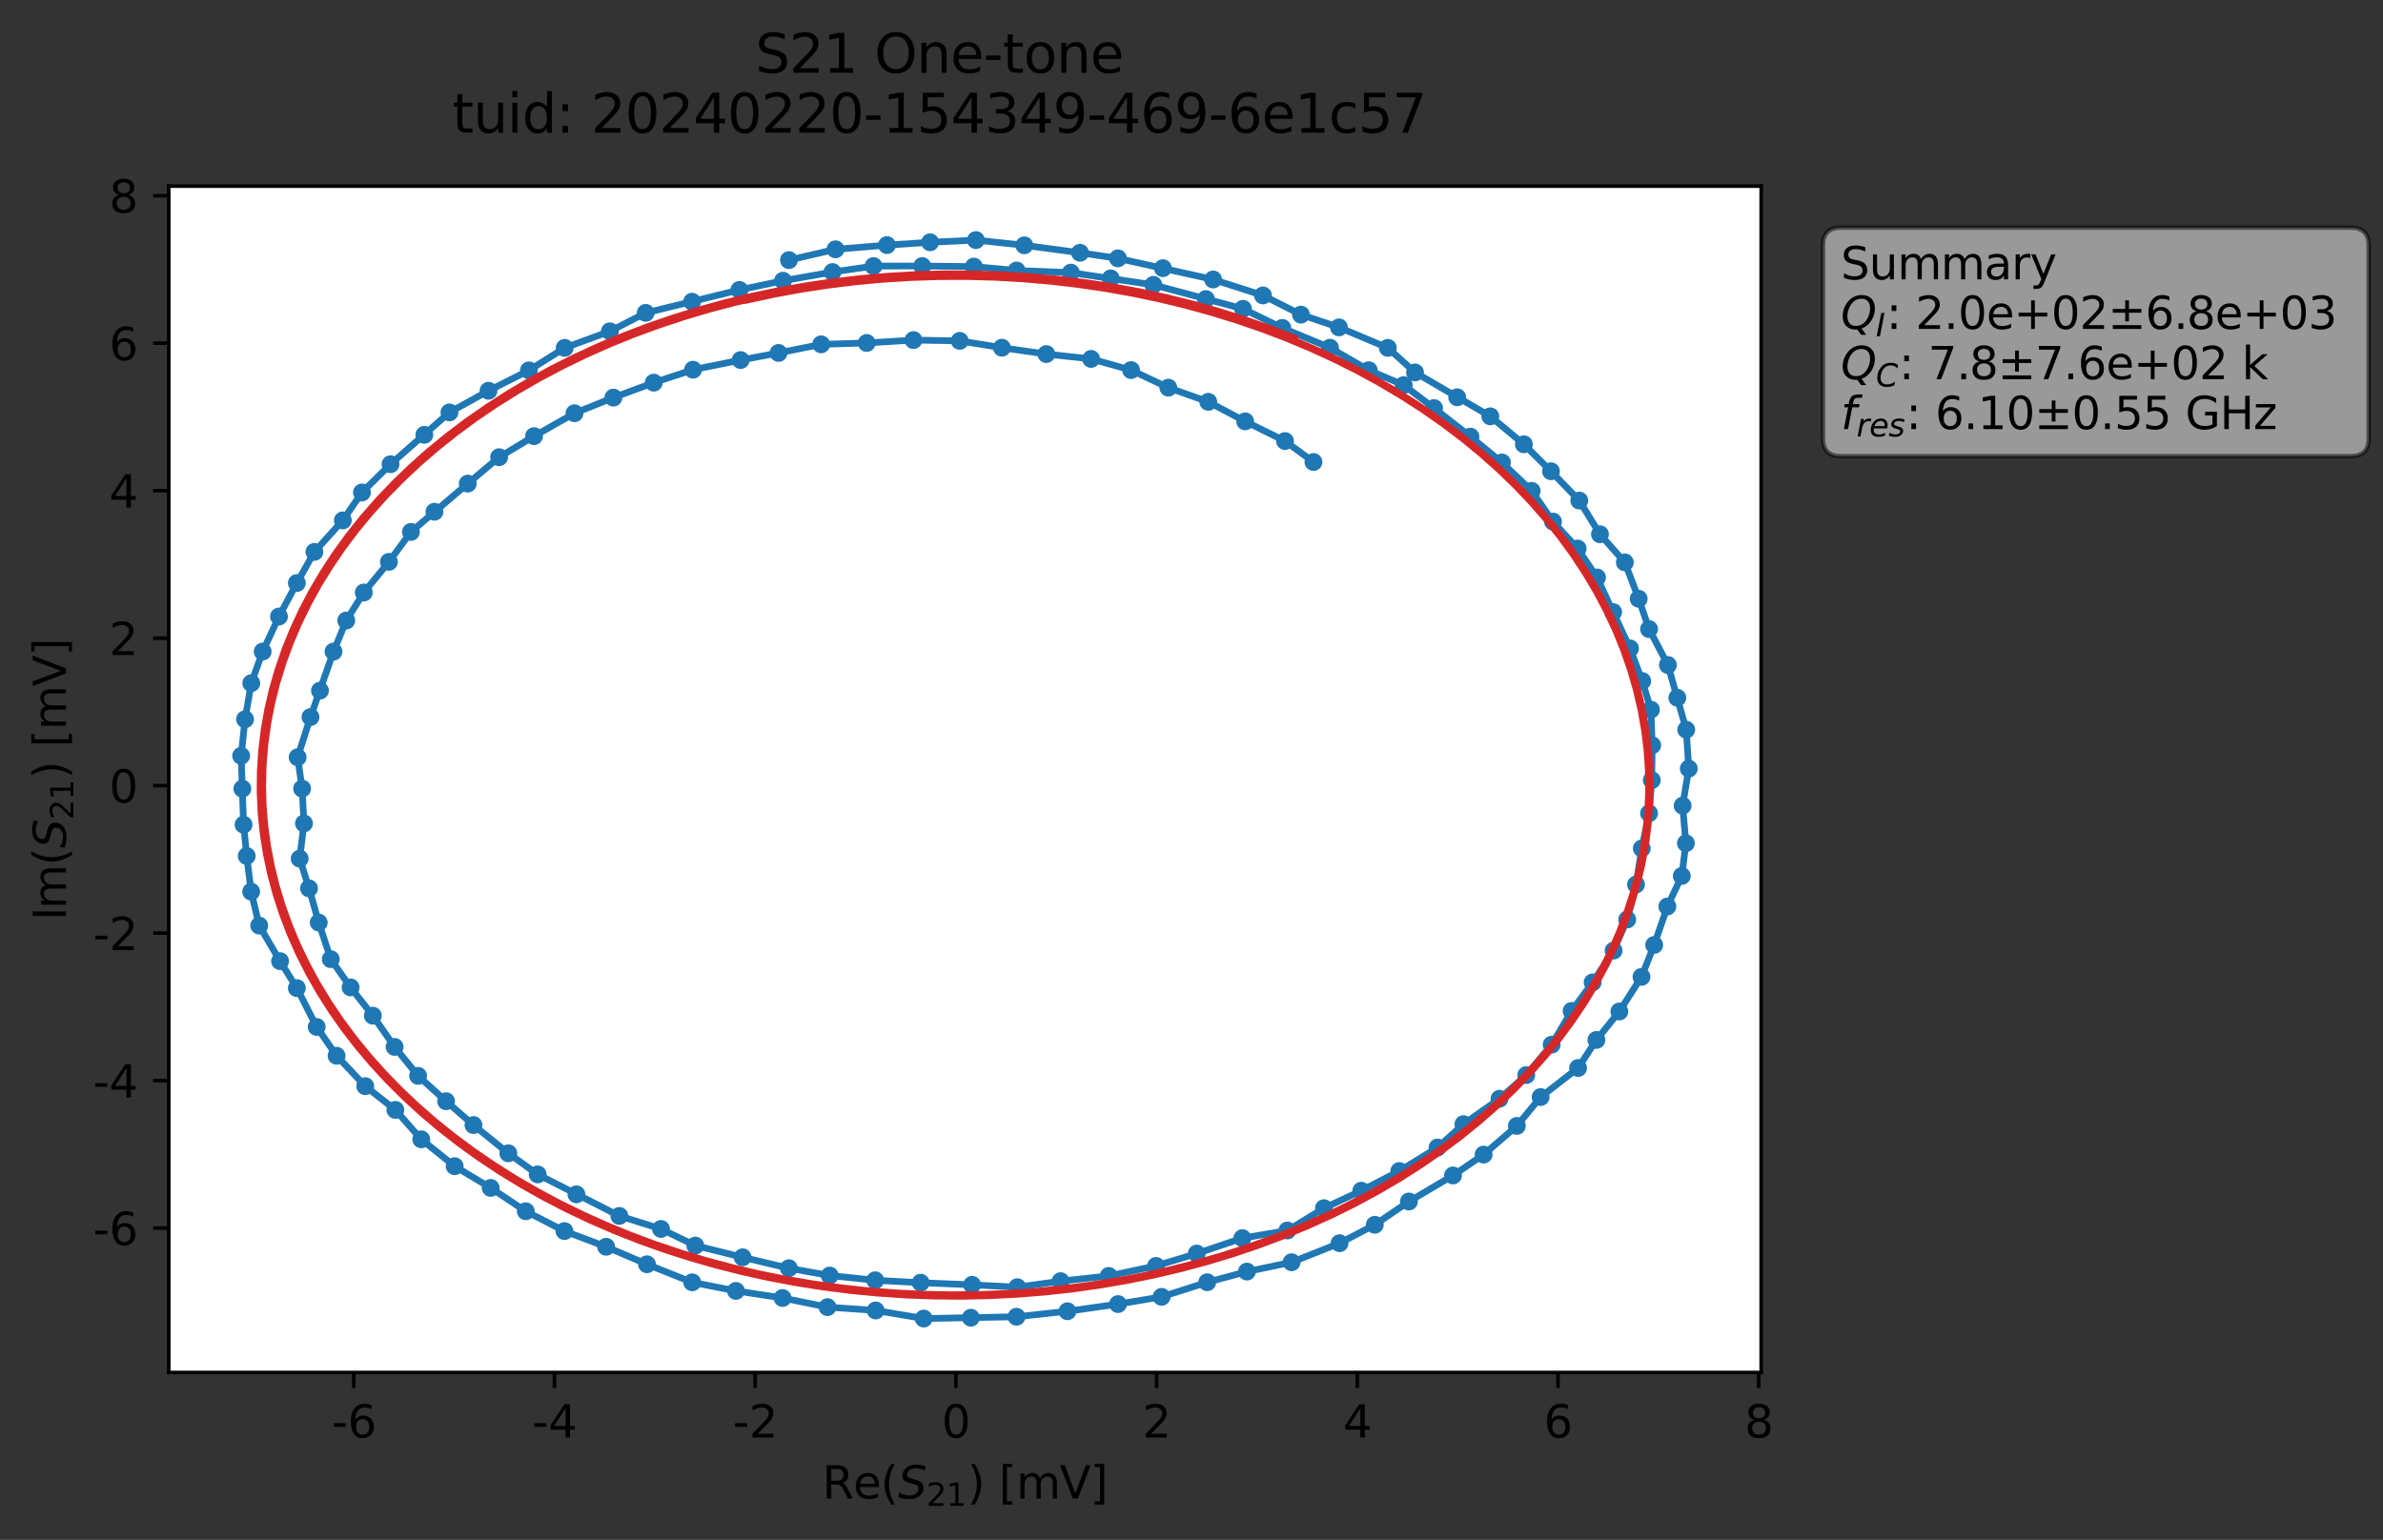 <?xml version="1.0" encoding="utf-8" standalone="no"?>
<!DOCTYPE svg PUBLIC "-//W3C//DTD SVG 1.1//EN"
  "http://www.w3.org/Graphics/SVG/1.1/DTD/svg11.dtd">
<svg xmlns:xlink="http://www.w3.org/1999/xlink" width="534.424pt" height="345.428pt" viewBox="0 0 534.424 345.428" xmlns="http://www.w3.org/2000/svg" version="1.1">
 <rect x="0" y="0" width="534.424" height="345.428" fill="#333333" stroke="none"/>
 <defs>
  <style type="text/css">*{stroke-linejoin: round; stroke-linecap: butt}</style>
 </defs>
 <g id="figure_1">
  <g id="patch_1">
   <path d="M 0 345.428 
L 534.424 345.428 
L 534.424 -0 
L 0 -0 
L 0 345.428 
z
" style="fill: none; opacity: 0"/>
  </g>
  <g id="axes_1">
   <g id="patch_2">
    <path d="M 37.848 307.872 
L 394.968 307.872 
L 394.968 41.76 
L 37.848 41.76 
z
" style="fill: #ffffff"/>
   </g>
   <g id="matplotlib.axis_1">
    <g id="xtick_1">
     <g id="line2d_1">
      <defs>
       <path id="mc169218634" d="M 0 0 
L 0 3.5 
" style="stroke: #000000; stroke-width: 0.8"/>
      </defs>
      <g>
       <use xlink:href="#mc169218634" x="79.333" y="307.872" style="stroke: #000000; stroke-width: 0.8"/>
      </g>
     </g>
     <g id="text_1">
      <!-- -6 -->
      <g transform="translate(74.348 322.47) scale(0.1 -0.1)">
       <defs>
        <path id="DejaVuSans-2d" d="M 313 2009 
L 1997 2009 
L 1997 1497 
L 313 1497 
L 313 2009 
z
" transform="scale(0.016)"/>
        <path id="DejaVuSans-36" d="M 2113 2584 
Q 1688 2584 1439 2293 
Q 1191 2003 1191 1497 
Q 1191 994 1439 701 
Q 1688 409 2113 409 
Q 2538 409 2786 701 
Q 3034 994 3034 1497 
Q 3034 2003 2786 2293 
Q 2538 2584 2113 2584 
z
M 3366 4563 
L 3366 3988 
Q 3128 4100 2886 4159 
Q 2644 4219 2406 4219 
Q 1781 4219 1451 3797 
Q 1122 3375 1075 2522 
Q 1259 2794 1537 2939 
Q 1816 3084 2150 3084 
Q 2853 3084 3261 2657 
Q 3669 2231 3669 1497 
Q 3669 778 3244 343 
Q 2819 -91 2113 -91 
Q 1303 -91 875 529 
Q 447 1150 447 2328 
Q 447 3434 972 4092 
Q 1497 4750 2381 4750 
Q 2619 4750 2861 4703 
Q 3103 4656 3366 4563 
z
" transform="scale(0.016)"/>
       </defs>
       <use xlink:href="#DejaVuSans-2d"/>
       <use xlink:href="#DejaVuSans-36" x="36.084"/>
      </g>
     </g>
    </g>
    <g id="xtick_2">
     <g id="line2d_2">
      <g>
       <use xlink:href="#mc169218634" x="124.345" y="307.872" style="stroke: #000000; stroke-width: 0.8"/>
      </g>
     </g>
     <g id="text_2">
      <!-- -4 -->
      <g transform="translate(119.36 322.47) scale(0.1 -0.1)">
       <defs>
        <path id="DejaVuSans-34" d="M 2419 4116 
L 825 1625 
L 2419 1625 
L 2419 4116 
z
M 2253 4666 
L 3047 4666 
L 3047 1625 
L 3713 1625 
L 3713 1100 
L 3047 1100 
L 3047 0 
L 2419 0 
L 2419 1100 
L 313 1100 
L 313 1709 
L 2253 4666 
z
" transform="scale(0.016)"/>
       </defs>
       <use xlink:href="#DejaVuSans-2d"/>
       <use xlink:href="#DejaVuSans-34" x="36.084"/>
      </g>
     </g>
    </g>
    <g id="xtick_3">
     <g id="line2d_3">
      <g>
       <use xlink:href="#mc169218634" x="169.357" y="307.872" style="stroke: #000000; stroke-width: 0.8"/>
      </g>
     </g>
     <g id="text_3">
      <!-- -2 -->
      <g transform="translate(164.372 322.47) scale(0.1 -0.1)">
       <defs>
        <path id="DejaVuSans-32" d="M 1228 531 
L 3431 531 
L 3431 0 
L 469 0 
L 469 531 
Q 828 903 1448 1529 
Q 2069 2156 2228 2338 
Q 2531 2678 2651 2914 
Q 2772 3150 2772 3378 
Q 2772 3750 2511 3984 
Q 2250 4219 1831 4219 
Q 1534 4219 1204 4116 
Q 875 4013 500 3803 
L 500 4441 
Q 881 4594 1212 4672 
Q 1544 4750 1819 4750 
Q 2544 4750 2975 4387 
Q 3406 4025 3406 3419 
Q 3406 3131 3298 2873 
Q 3191 2616 2906 2266 
Q 2828 2175 2409 1742 
Q 1991 1309 1228 531 
z
" transform="scale(0.016)"/>
       </defs>
       <use xlink:href="#DejaVuSans-2d"/>
       <use xlink:href="#DejaVuSans-32" x="36.084"/>
      </g>
     </g>
    </g>
    <g id="xtick_4">
     <g id="line2d_4">
      <g>
       <use xlink:href="#mc169218634" x="214.369" y="307.872" style="stroke: #000000; stroke-width: 0.8"/>
      </g>
     </g>
     <g id="text_4">
      <!-- 0 -->
      <g transform="translate(211.187 322.47) scale(0.1 -0.1)">
       <defs>
        <path id="DejaVuSans-30" d="M 2034 4250 
Q 1547 4250 1301 3770 
Q 1056 3291 1056 2328 
Q 1056 1369 1301 889 
Q 1547 409 2034 409 
Q 2525 409 2770 889 
Q 3016 1369 3016 2328 
Q 3016 3291 2770 3770 
Q 2525 4250 2034 4250 
z
M 2034 4750 
Q 2819 4750 3233 4129 
Q 3647 3509 3647 2328 
Q 3647 1150 3233 529 
Q 2819 -91 2034 -91 
Q 1250 -91 836 529 
Q 422 1150 422 2328 
Q 422 3509 836 4129 
Q 1250 4750 2034 4750 
z
" transform="scale(0.016)"/>
       </defs>
       <use xlink:href="#DejaVuSans-30"/>
      </g>
     </g>
    </g>
    <g id="xtick_5">
     <g id="line2d_5">
      <g>
       <use xlink:href="#mc169218634" x="259.38" y="307.872" style="stroke: #000000; stroke-width: 0.8"/>
      </g>
     </g>
     <g id="text_5">
      <!-- 2 -->
      <g transform="translate(256.199 322.47) scale(0.1 -0.1)">
       <use xlink:href="#DejaVuSans-32"/>
      </g>
     </g>
    </g>
    <g id="xtick_6">
     <g id="line2d_6">
      <g>
       <use xlink:href="#mc169218634" x="304.392" y="307.872" style="stroke: #000000; stroke-width: 0.8"/>
      </g>
     </g>
     <g id="text_6">
      <!-- 4 -->
      <g transform="translate(301.211 322.47) scale(0.1 -0.1)">
       <use xlink:href="#DejaVuSans-34"/>
      </g>
     </g>
    </g>
    <g id="xtick_7">
     <g id="line2d_7">
      <g>
       <use xlink:href="#mc169218634" x="349.404" y="307.872" style="stroke: #000000; stroke-width: 0.8"/>
      </g>
     </g>
     <g id="text_7">
      <!-- 6 -->
      <g transform="translate(346.223 322.47) scale(0.1 -0.1)">
       <use xlink:href="#DejaVuSans-36"/>
      </g>
     </g>
    </g>
    <g id="xtick_8">
     <g id="line2d_8">
      <g>
       <use xlink:href="#mc169218634" x="394.416" y="307.872" style="stroke: #000000; stroke-width: 0.8"/>
      </g>
     </g>
     <g id="text_8">
      <!-- 8 -->
      <g transform="translate(391.235 322.47) scale(0.1 -0.1)">
       <defs>
        <path id="DejaVuSans-38" d="M 2034 2216 
Q 1584 2216 1326 1975 
Q 1069 1734 1069 1313 
Q 1069 891 1326 650 
Q 1584 409 2034 409 
Q 2484 409 2743 651 
Q 3003 894 3003 1313 
Q 3003 1734 2745 1975 
Q 2488 2216 2034 2216 
z
M 1403 2484 
Q 997 2584 770 2862 
Q 544 3141 544 3541 
Q 544 4100 942 4425 
Q 1341 4750 2034 4750 
Q 2731 4750 3128 4425 
Q 3525 4100 3525 3541 
Q 3525 3141 3298 2862 
Q 3072 2584 2669 2484 
Q 3125 2378 3379 2068 
Q 3634 1759 3634 1313 
Q 3634 634 3220 271 
Q 2806 -91 2034 -91 
Q 1263 -91 848 271 
Q 434 634 434 1313 
Q 434 1759 690 2068 
Q 947 2378 1403 2484 
z
M 1172 3481 
Q 1172 3119 1398 2916 
Q 1625 2713 2034 2713 
Q 2441 2713 2670 2916 
Q 2900 3119 2900 3481 
Q 2900 3844 2670 4047 
Q 2441 4250 2034 4250 
Q 1625 4250 1398 4047 
Q 1172 3844 1172 3481 
z
" transform="scale(0.016)"/>
       </defs>
       <use xlink:href="#DejaVuSans-38"/>
      </g>
     </g>
    </g>
    <g id="text_9">
     <!-- Re$(S_{21})$ [mV] -->
     <g transform="translate(184.408 336.149) scale(0.1 -0.1)">
      <defs>
       <path id="DejaVuSans-52" d="M 2841 2188 
Q 3044 2119 3236 1894 
Q 3428 1669 3622 1275 
L 4263 0 
L 3584 0 
L 2988 1197 
Q 2756 1666 2539 1819 
Q 2322 1972 1947 1972 
L 1259 1972 
L 1259 0 
L 628 0 
L 628 4666 
L 2053 4666 
Q 2853 4666 3247 4331 
Q 3641 3997 3641 3322 
Q 3641 2881 3436 2590 
Q 3231 2300 2841 2188 
z
M 1259 4147 
L 1259 2491 
L 2053 2491 
Q 2509 2491 2742 2702 
Q 2975 2913 2975 3322 
Q 2975 3731 2742 3939 
Q 2509 4147 2053 4147 
L 1259 4147 
z
" transform="scale(0.016)"/>
       <path id="DejaVuSans-65" d="M 3597 1894 
L 3597 1613 
L 953 1613 
Q 991 1019 1311 708 
Q 1631 397 2203 397 
Q 2534 397 2845 478 
Q 3156 559 3463 722 
L 3463 178 
Q 3153 47 2828 -22 
Q 2503 -91 2169 -91 
Q 1331 -91 842 396 
Q 353 884 353 1716 
Q 353 2575 817 3079 
Q 1281 3584 2069 3584 
Q 2775 3584 3186 3129 
Q 3597 2675 3597 1894 
z
M 3022 2063 
Q 3016 2534 2758 2815 
Q 2500 3097 2075 3097 
Q 1594 3097 1305 2825 
Q 1016 2553 972 2059 
L 3022 2063 
z
" transform="scale(0.016)"/>
       <path id="DejaVuSans-28" d="M 1984 4856 
Q 1566 4138 1362 3434 
Q 1159 2731 1159 2009 
Q 1159 1288 1364 580 
Q 1569 -128 1984 -844 
L 1484 -844 
Q 1016 -109 783 600 
Q 550 1309 550 2009 
Q 550 2706 781 3412 
Q 1013 4119 1484 4856 
L 1984 4856 
z
" transform="scale(0.016)"/>
       <path id="DejaVuSans-Oblique-53" d="M 3859 4513 
L 3738 3897 
Q 3422 4066 3111 4152 
Q 2800 4238 2509 4238 
Q 1944 4238 1609 3991 
Q 1275 3744 1275 3334 
Q 1275 3109 1398 2989 
Q 1522 2869 2034 2731 
L 2413 2638 
Q 3053 2472 3303 2217 
Q 3553 1963 3553 1503 
Q 3553 797 2998 353 
Q 2444 -91 1538 -91 
Q 1166 -91 791 -17 
Q 416 56 38 206 
L 166 856 
Q 513 641 861 531 
Q 1209 422 1556 422 
Q 2147 422 2503 684 
Q 2859 947 2859 1369 
Q 2859 1650 2717 1795 
Q 2575 1941 2106 2059 
L 1728 2156 
Q 1081 2325 845 2545 
Q 609 2766 609 3163 
Q 609 3859 1145 4304 
Q 1681 4750 2541 4750 
Q 2875 4750 3203 4690 
Q 3531 4631 3859 4513 
z
" transform="scale(0.016)"/>
       <path id="DejaVuSans-31" d="M 794 531 
L 1825 531 
L 1825 4091 
L 703 3866 
L 703 4441 
L 1819 4666 
L 2450 4666 
L 2450 531 
L 3481 531 
L 3481 0 
L 794 0 
L 794 531 
z
" transform="scale(0.016)"/>
       <path id="DejaVuSans-29" d="M 513 4856 
L 1013 4856 
Q 1481 4119 1714 3412 
Q 1947 2706 1947 2009 
Q 1947 1309 1714 600 
Q 1481 -109 1013 -844 
L 513 -844 
Q 928 -128 1133 580 
Q 1338 1288 1338 2009 
Q 1338 2731 1133 3434 
Q 928 4138 513 4856 
z
" transform="scale(0.016)"/>
       <path id="DejaVuSans-20" transform="scale(0.016)"/>
       <path id="DejaVuSans-5b" d="M 550 4863 
L 1875 4863 
L 1875 4416 
L 1125 4416 
L 1125 -397 
L 1875 -397 
L 1875 -844 
L 550 -844 
L 550 4863 
z
" transform="scale(0.016)"/>
       <path id="DejaVuSans-6d" d="M 3328 2828 
Q 3544 3216 3844 3400 
Q 4144 3584 4550 3584 
Q 5097 3584 5394 3201 
Q 5691 2819 5691 2113 
L 5691 0 
L 5113 0 
L 5113 2094 
Q 5113 2597 4934 2840 
Q 4756 3084 4391 3084 
Q 3944 3084 3684 2787 
Q 3425 2491 3425 1978 
L 3425 0 
L 2847 0 
L 2847 2094 
Q 2847 2600 2669 2842 
Q 2491 3084 2119 3084 
Q 1678 3084 1418 2786 
Q 1159 2488 1159 1978 
L 1159 0 
L 581 0 
L 581 3500 
L 1159 3500 
L 1159 2956 
Q 1356 3278 1631 3431 
Q 1906 3584 2284 3584 
Q 2666 3584 2933 3390 
Q 3200 3197 3328 2828 
z
" transform="scale(0.016)"/>
       <path id="DejaVuSans-56" d="M 1831 0 
L 50 4666 
L 709 4666 
L 2188 738 
L 3669 4666 
L 4325 4666 
L 2547 0 
L 1831 0 
z
" transform="scale(0.016)"/>
       <path id="DejaVuSans-5d" d="M 1947 4863 
L 1947 -844 
L 622 -844 
L 622 -397 
L 1369 -397 
L 1369 4416 
L 622 4416 
L 622 4863 
L 1947 4863 
z
" transform="scale(0.016)"/>
      </defs>
      <use xlink:href="#DejaVuSans-52" transform="translate(0 0.016)"/>
      <use xlink:href="#DejaVuSans-65" transform="translate(69.482 0.016)"/>
      <use xlink:href="#DejaVuSans-28" transform="translate(131.006 0.016)"/>
      <use xlink:href="#DejaVuSans-Oblique-53" transform="translate(170.02 0.016)"/>
      <use xlink:href="#DejaVuSans-32" transform="translate(233.496 -16.391) scale(0.7)"/>
      <use xlink:href="#DejaVuSans-31" transform="translate(278.032 -16.391) scale(0.7)"/>
      <use xlink:href="#DejaVuSans-29" transform="translate(325.303 0.016)"/>
      <use xlink:href="#DejaVuSans-20" transform="translate(364.316 0.016)"/>
      <use xlink:href="#DejaVuSans-5b" transform="translate(396.104 0.016)"/>
      <use xlink:href="#DejaVuSans-6d" transform="translate(435.117 0.016)"/>
      <use xlink:href="#DejaVuSans-56" transform="translate(532.529 0.016)"/>
      <use xlink:href="#DejaVuSans-5d" transform="translate(600.938 0.016)"/>
     </g>
    </g>
   </g>
   <g id="matplotlib.axis_2">
    <g id="ytick_1">
     <g id="line2d_9">
      <defs>
       <path id="m8cb4f2d9fb" d="M 0 0 
L -3.5 0 
" style="stroke: #000000; stroke-width: 0.8"/>
      </defs>
      <g>
       <use xlink:href="#m8cb4f2d9fb" x="37.848" y="275.479" style="stroke: #000000; stroke-width: 0.8"/>
      </g>
     </g>
     <g id="text_10">
      <!-- -6 -->
      <g transform="translate(20.878 279.278) scale(0.1 -0.1)">
       <use xlink:href="#DejaVuSans-2d"/>
       <use xlink:href="#DejaVuSans-36" x="36.084"/>
      </g>
     </g>
    </g>
    <g id="ytick_2">
     <g id="line2d_10">
      <g>
       <use xlink:href="#m8cb4f2d9fb" x="37.848" y="242.396" style="stroke: #000000; stroke-width: 0.8"/>
      </g>
     </g>
     <g id="text_11">
      <!-- -4 -->
      <g transform="translate(20.878 246.195) scale(0.1 -0.1)">
       <use xlink:href="#DejaVuSans-2d"/>
       <use xlink:href="#DejaVuSans-34" x="36.084"/>
      </g>
     </g>
    </g>
    <g id="ytick_3">
     <g id="line2d_11">
      <g>
       <use xlink:href="#m8cb4f2d9fb" x="37.848" y="209.313" style="stroke: #000000; stroke-width: 0.8"/>
      </g>
     </g>
     <g id="text_12">
      <!-- -2 -->
      <g transform="translate(20.878 213.112) scale(0.1 -0.1)">
       <use xlink:href="#DejaVuSans-2d"/>
       <use xlink:href="#DejaVuSans-32" x="36.084"/>
      </g>
     </g>
    </g>
    <g id="ytick_4">
     <g id="line2d_12">
      <g>
       <use xlink:href="#m8cb4f2d9fb" x="37.848" y="176.23" style="stroke: #000000; stroke-width: 0.8"/>
      </g>
     </g>
     <g id="text_13">
      <!-- 0 -->
      <g transform="translate(24.486 180.029) scale(0.1 -0.1)">
       <use xlink:href="#DejaVuSans-30"/>
      </g>
     </g>
    </g>
    <g id="ytick_5">
     <g id="line2d_13">
      <g>
       <use xlink:href="#m8cb4f2d9fb" x="37.848" y="143.147" style="stroke: #000000; stroke-width: 0.8"/>
      </g>
     </g>
     <g id="text_14">
      <!-- 2 -->
      <g transform="translate(24.486 146.946) scale(0.1 -0.1)">
       <use xlink:href="#DejaVuSans-32"/>
      </g>
     </g>
    </g>
    <g id="ytick_6">
     <g id="line2d_14">
      <g>
       <use xlink:href="#m8cb4f2d9fb" x="37.848" y="110.064" style="stroke: #000000; stroke-width: 0.8"/>
      </g>
     </g>
     <g id="text_15">
      <!-- 4 -->
      <g transform="translate(24.486 113.864) scale(0.1 -0.1)">
       <use xlink:href="#DejaVuSans-34"/>
      </g>
     </g>
    </g>
    <g id="ytick_7">
     <g id="line2d_15">
      <g>
       <use xlink:href="#m8cb4f2d9fb" x="37.848" y="76.981" style="stroke: #000000; stroke-width: 0.8"/>
      </g>
     </g>
     <g id="text_16">
      <!-- 6 -->
      <g transform="translate(24.486 80.781) scale(0.1 -0.1)">
       <use xlink:href="#DejaVuSans-36"/>
      </g>
     </g>
    </g>
    <g id="ytick_8">
     <g id="line2d_16">
      <g>
       <use xlink:href="#m8cb4f2d9fb" x="37.848" y="43.898" style="stroke: #000000; stroke-width: 0.8"/>
      </g>
     </g>
     <g id="text_17">
      <!-- 8 -->
      <g transform="translate(24.486 47.698) scale(0.1 -0.1)">
       <use xlink:href="#DejaVuSans-38"/>
      </g>
     </g>
    </g>
    <g id="text_18">
     <!-- Im$(S_{21})$ [mV] -->
     <g transform="translate(14.798 206.466) rotate(-90) scale(0.1 -0.1)">
      <defs>
       <path id="DejaVuSans-49" d="M 628 4666 
L 1259 4666 
L 1259 0 
L 628 0 
L 628 4666 
z
" transform="scale(0.016)"/>
      </defs>
      <use xlink:href="#DejaVuSans-49" transform="translate(0 0.016)"/>
      <use xlink:href="#DejaVuSans-6d" transform="translate(25.867 0.016)"/>
      <use xlink:href="#DejaVuSans-28" transform="translate(123.279 0.016)"/>
      <use xlink:href="#DejaVuSans-Oblique-53" transform="translate(162.293 0.016)"/>
      <use xlink:href="#DejaVuSans-32" transform="translate(225.77 -16.391) scale(0.7)"/>
      <use xlink:href="#DejaVuSans-31" transform="translate(270.306 -16.391) scale(0.7)"/>
      <use xlink:href="#DejaVuSans-29" transform="translate(317.576 0.016)"/>
      <use xlink:href="#DejaVuSans-20" transform="translate(356.59 0.016)"/>
      <use xlink:href="#DejaVuSans-5b" transform="translate(388.377 0.016)"/>
      <use xlink:href="#DejaVuSans-6d" transform="translate(427.391 0.016)"/>
      <use xlink:href="#DejaVuSans-56" transform="translate(524.803 0.016)"/>
      <use xlink:href="#DejaVuSans-5d" transform="translate(593.211 0.016)"/>
     </g>
    </g>
   </g>
   <g id="line2d_17">
    <path d="M 176.931 58.347 
L 187.374 55.924 
L 198.916 54.98 
L 208.592 54.347 
L 218.859 53.856 
L 229.723 55.028 
L 242.21 56.701 
L 250.712 57.953 
L 272.056 62.692 
L 283.238 66.269 
L 291.762 70.576 
L 300.283 73.434 
L 311.242 78.032 
L 317.34 83.54 
L 334.225 93.391 
L 341.754 99.667 
L 347.829 105.712 
L 354.177 112.293 
L 358.816 119.844 
L 364.397 126.157 
L 367.503 134.316 
L 369.828 141.115 
L 374.055 149.175 
L 378.162 163.685 
L 378.736 172.413 
L 377.353 180.729 
L 378.089 189.154 
L 377.168 196.493 
L 373.936 203.338 
L 370.974 211.976 
L 368.132 219.127 
L 363.161 226.895 
L 358.021 233.282 
L 353.908 239.57 
L 345.513 246.089 
L 340.177 252.566 
L 332.725 258.995 
L 325.856 263.677 
L 315.972 269.523 
L 308.322 274.739 
L 300.418 278.874 
L 289.661 283.148 
L 279.643 285.243 
L 270.741 287.632 
L 260.513 290.906 
L 250.739 292.528 
L 239.396 294.137 
L 227.967 295.37 
L 207.159 295.776 
L 196.375 293.961 
L 185.577 293.212 
L 175.497 291.164 
L 165.046 289.575 
L 155.24 287.651 
L 145.097 283.601 
L 135.937 279.675 
L 126.589 276.157 
L 117.918 271.708 
L 110.044 266.473 
L 101.967 261.602 
L 94.473 255.572 
L 88.664 248.969 
L 81.912 243.645 
L 75.486 236.827 
L 71.026 230.366 
L 66.579 221.652 
L 62.812 215.606 
L 58.135 207.63 
L 56.329 200.014 
L 55.33 192.015 
L 54.622 184.989 
L 54.081 169.546 
L 54.956 161.345 
L 56.352 153.248 
L 58.909 146.155 
L 62.57 138.295 
L 66.575 130.781 
L 70.512 123.802 
L 76.884 116.736 
L 81.169 110.471 
L 87.583 104.134 
L 100.796 92.509 
L 109.555 87.658 
L 118.621 83.083 
L 126.644 78.034 
L 136.777 74.32 
L 144.805 70.188 
L 165.827 65.028 
L 175.605 62.976 
L 186.695 61.025 
L 195.895 59.688 
L 206.827 59.675 
L 218.398 59.8 
L 227.995 60.678 
L 240.157 61.16 
L 258.658 63.894 
L 278.755 69.276 
L 287.575 73.563 
L 298.264 78.003 
L 306.967 83.046 
L 314.802 86.395 
L 321.604 91.54 
L 329.768 97.951 
L 336.831 103.744 
L 343.5 110.114 
L 348.28 117.005 
L 353.811 123.049 
L 358.152 129.537 
L 365.552 145.444 
L 368.294 152.77 
L 370.246 159.188 
L 370.529 167.177 
L 370.437 175.001 
L 369.827 182.437 
L 368.195 190.328 
L 366.901 198.414 
L 364.927 206.264 
L 361.869 213.243 
L 357.175 220.372 
L 352.457 226.77 
L 347.986 234.339 
L 342.284 241.167 
L 336.283 246.476 
L 328.199 252.172 
L 322.393 257.414 
L 313.82 262.685 
L 305.288 267.101 
L 296.911 271.023 
L 288.706 276.029 
L 278.617 277.739 
L 268.39 281.192 
L 259.261 283.964 
L 248.649 286.213 
L 237.862 287.388 
L 228.159 288.742 
L 218.009 288.212 
L 206.474 287.732 
L 196.28 287.192 
L 186.077 286.128 
L 176.911 284.487 
L 166.544 282.035 
L 155.932 279.405 
L 148.24 275.677 
L 138.898 272.753 
L 120.582 263.442 
L 114.007 258.71 
L 106.181 252.367 
L 100.039 247.025 
L 93.764 241.334 
L 88.496 234.837 
L 83.614 227.84 
L 78.628 221.497 
L 74.177 215.16 
L 71.485 206.951 
L 69.303 199.277 
L 67.206 192.606 
L 68.171 184.707 
L 67.755 176.901 
L 66.748 169.872 
L 69.629 160.85 
L 74.796 146.166 
L 77.654 139.197 
L 81.589 132.909 
L 87.226 126.037 
L 92.16 119.319 
L 104.898 108.483 
L 111.929 102.562 
L 119.765 97.836 
L 128.843 92.695 
L 137.561 89.192 
L 146.61 85.837 
L 155.422 82.93 
L 166.096 80.769 
L 174.602 79.171 
L 184.156 77.244 
L 194.37 76.935 
L 204.857 76.289 
L 215.233 76.466 
L 224.697 78.001 
L 234.655 79.426 
L 244.702 80.512 
L 253.666 83.017 
L 262.016 86.962 
L 270.97 90.134 
L 279.245 94.52 
L 288.184 98.936 
L 294.564 103.636 
L 294.564 103.636 
" clip-path="url(#pf79bde477e)" style="fill: none; stroke: #1f77b4; stroke-width: 1.5; stroke-linecap: square"/>
    <defs>
     <path id="m0bec854dea" d="M 0 1.5 
C 0.398 1.5 0.779 1.342 1.061 1.061 
C 1.342 0.779 1.5 0.398 1.5 0 
C 1.5 -0.398 1.342 -0.779 1.061 -1.061 
C 0.779 -1.342 0.398 -1.5 0 -1.5 
C -0.398 -1.5 -0.779 -1.342 -1.061 -1.061 
C -1.342 -0.779 -1.5 -0.398 -1.5 0 
C -1.5 0.398 -1.342 0.779 -1.061 1.061 
C -0.779 1.342 -0.398 1.5 0 1.5 
z
" style="stroke: #1f77b4"/>
    </defs>
    <g clip-path="url(#pf79bde477e)">
     <use xlink:href="#m0bec854dea" x="176.931" y="58.347" style="fill: #1f77b4; stroke: #1f77b4"/>
     <use xlink:href="#m0bec854dea" x="187.374" y="55.924" style="fill: #1f77b4; stroke: #1f77b4"/>
     <use xlink:href="#m0bec854dea" x="198.916" y="54.98" style="fill: #1f77b4; stroke: #1f77b4"/>
     <use xlink:href="#m0bec854dea" x="208.592" y="54.347" style="fill: #1f77b4; stroke: #1f77b4"/>
     <use xlink:href="#m0bec854dea" x="218.859" y="53.856" style="fill: #1f77b4; stroke: #1f77b4"/>
     <use xlink:href="#m0bec854dea" x="229.723" y="55.028" style="fill: #1f77b4; stroke: #1f77b4"/>
     <use xlink:href="#m0bec854dea" x="242.21" y="56.701" style="fill: #1f77b4; stroke: #1f77b4"/>
     <use xlink:href="#m0bec854dea" x="250.712" y="57.953" style="fill: #1f77b4; stroke: #1f77b4"/>
     <use xlink:href="#m0bec854dea" x="260.793" y="60.155" style="fill: #1f77b4; stroke: #1f77b4"/>
     <use xlink:href="#m0bec854dea" x="272.056" y="62.692" style="fill: #1f77b4; stroke: #1f77b4"/>
     <use xlink:href="#m0bec854dea" x="283.238" y="66.269" style="fill: #1f77b4; stroke: #1f77b4"/>
     <use xlink:href="#m0bec854dea" x="291.762" y="70.576" style="fill: #1f77b4; stroke: #1f77b4"/>
     <use xlink:href="#m0bec854dea" x="300.283" y="73.434" style="fill: #1f77b4; stroke: #1f77b4"/>
     <use xlink:href="#m0bec854dea" x="311.242" y="78.032" style="fill: #1f77b4; stroke: #1f77b4"/>
     <use xlink:href="#m0bec854dea" x="317.34" y="83.54" style="fill: #1f77b4; stroke: #1f77b4"/>
     <use xlink:href="#m0bec854dea" x="326.798" y="89.121" style="fill: #1f77b4; stroke: #1f77b4"/>
     <use xlink:href="#m0bec854dea" x="334.225" y="93.391" style="fill: #1f77b4; stroke: #1f77b4"/>
     <use xlink:href="#m0bec854dea" x="341.754" y="99.667" style="fill: #1f77b4; stroke: #1f77b4"/>
     <use xlink:href="#m0bec854dea" x="347.829" y="105.712" style="fill: #1f77b4; stroke: #1f77b4"/>
     <use xlink:href="#m0bec854dea" x="354.177" y="112.293" style="fill: #1f77b4; stroke: #1f77b4"/>
     <use xlink:href="#m0bec854dea" x="358.816" y="119.844" style="fill: #1f77b4; stroke: #1f77b4"/>
     <use xlink:href="#m0bec854dea" x="364.397" y="126.157" style="fill: #1f77b4; stroke: #1f77b4"/>
     <use xlink:href="#m0bec854dea" x="367.503" y="134.316" style="fill: #1f77b4; stroke: #1f77b4"/>
     <use xlink:href="#m0bec854dea" x="369.828" y="141.115" style="fill: #1f77b4; stroke: #1f77b4"/>
     <use xlink:href="#m0bec854dea" x="374.055" y="149.175" style="fill: #1f77b4; stroke: #1f77b4"/>
     <use xlink:href="#m0bec854dea" x="376.169" y="156.52" style="fill: #1f77b4; stroke: #1f77b4"/>
     <use xlink:href="#m0bec854dea" x="378.162" y="163.685" style="fill: #1f77b4; stroke: #1f77b4"/>
     <use xlink:href="#m0bec854dea" x="378.736" y="172.413" style="fill: #1f77b4; stroke: #1f77b4"/>
     <use xlink:href="#m0bec854dea" x="377.353" y="180.729" style="fill: #1f77b4; stroke: #1f77b4"/>
     <use xlink:href="#m0bec854dea" x="378.089" y="189.154" style="fill: #1f77b4; stroke: #1f77b4"/>
     <use xlink:href="#m0bec854dea" x="377.168" y="196.493" style="fill: #1f77b4; stroke: #1f77b4"/>
     <use xlink:href="#m0bec854dea" x="373.936" y="203.338" style="fill: #1f77b4; stroke: #1f77b4"/>
     <use xlink:href="#m0bec854dea" x="370.974" y="211.976" style="fill: #1f77b4; stroke: #1f77b4"/>
     <use xlink:href="#m0bec854dea" x="368.132" y="219.127" style="fill: #1f77b4; stroke: #1f77b4"/>
     <use xlink:href="#m0bec854dea" x="363.161" y="226.895" style="fill: #1f77b4; stroke: #1f77b4"/>
     <use xlink:href="#m0bec854dea" x="358.021" y="233.282" style="fill: #1f77b4; stroke: #1f77b4"/>
     <use xlink:href="#m0bec854dea" x="353.908" y="239.57" style="fill: #1f77b4; stroke: #1f77b4"/>
     <use xlink:href="#m0bec854dea" x="345.513" y="246.089" style="fill: #1f77b4; stroke: #1f77b4"/>
     <use xlink:href="#m0bec854dea" x="340.177" y="252.566" style="fill: #1f77b4; stroke: #1f77b4"/>
     <use xlink:href="#m0bec854dea" x="332.725" y="258.995" style="fill: #1f77b4; stroke: #1f77b4"/>
     <use xlink:href="#m0bec854dea" x="325.856" y="263.677" style="fill: #1f77b4; stroke: #1f77b4"/>
     <use xlink:href="#m0bec854dea" x="315.972" y="269.523" style="fill: #1f77b4; stroke: #1f77b4"/>
     <use xlink:href="#m0bec854dea" x="308.322" y="274.739" style="fill: #1f77b4; stroke: #1f77b4"/>
     <use xlink:href="#m0bec854dea" x="300.418" y="278.874" style="fill: #1f77b4; stroke: #1f77b4"/>
     <use xlink:href="#m0bec854dea" x="289.661" y="283.148" style="fill: #1f77b4; stroke: #1f77b4"/>
     <use xlink:href="#m0bec854dea" x="279.643" y="285.243" style="fill: #1f77b4; stroke: #1f77b4"/>
     <use xlink:href="#m0bec854dea" x="270.741" y="287.632" style="fill: #1f77b4; stroke: #1f77b4"/>
     <use xlink:href="#m0bec854dea" x="260.513" y="290.906" style="fill: #1f77b4; stroke: #1f77b4"/>
     <use xlink:href="#m0bec854dea" x="250.739" y="292.528" style="fill: #1f77b4; stroke: #1f77b4"/>
     <use xlink:href="#m0bec854dea" x="239.396" y="294.137" style="fill: #1f77b4; stroke: #1f77b4"/>
     <use xlink:href="#m0bec854dea" x="227.967" y="295.37" style="fill: #1f77b4; stroke: #1f77b4"/>
     <use xlink:href="#m0bec854dea" x="217.732" y="295.59" style="fill: #1f77b4; stroke: #1f77b4"/>
     <use xlink:href="#m0bec854dea" x="207.159" y="295.776" style="fill: #1f77b4; stroke: #1f77b4"/>
     <use xlink:href="#m0bec854dea" x="196.375" y="293.961" style="fill: #1f77b4; stroke: #1f77b4"/>
     <use xlink:href="#m0bec854dea" x="185.577" y="293.212" style="fill: #1f77b4; stroke: #1f77b4"/>
     <use xlink:href="#m0bec854dea" x="175.497" y="291.164" style="fill: #1f77b4; stroke: #1f77b4"/>
     <use xlink:href="#m0bec854dea" x="165.046" y="289.575" style="fill: #1f77b4; stroke: #1f77b4"/>
     <use xlink:href="#m0bec854dea" x="155.24" y="287.651" style="fill: #1f77b4; stroke: #1f77b4"/>
     <use xlink:href="#m0bec854dea" x="145.097" y="283.601" style="fill: #1f77b4; stroke: #1f77b4"/>
     <use xlink:href="#m0bec854dea" x="135.937" y="279.675" style="fill: #1f77b4; stroke: #1f77b4"/>
     <use xlink:href="#m0bec854dea" x="126.589" y="276.157" style="fill: #1f77b4; stroke: #1f77b4"/>
     <use xlink:href="#m0bec854dea" x="117.918" y="271.708" style="fill: #1f77b4; stroke: #1f77b4"/>
     <use xlink:href="#m0bec854dea" x="110.044" y="266.473" style="fill: #1f77b4; stroke: #1f77b4"/>
     <use xlink:href="#m0bec854dea" x="101.967" y="261.602" style="fill: #1f77b4; stroke: #1f77b4"/>
     <use xlink:href="#m0bec854dea" x="94.473" y="255.572" style="fill: #1f77b4; stroke: #1f77b4"/>
     <use xlink:href="#m0bec854dea" x="88.664" y="248.969" style="fill: #1f77b4; stroke: #1f77b4"/>
     <use xlink:href="#m0bec854dea" x="81.912" y="243.645" style="fill: #1f77b4; stroke: #1f77b4"/>
     <use xlink:href="#m0bec854dea" x="75.486" y="236.827" style="fill: #1f77b4; stroke: #1f77b4"/>
     <use xlink:href="#m0bec854dea" x="71.026" y="230.366" style="fill: #1f77b4; stroke: #1f77b4"/>
     <use xlink:href="#m0bec854dea" x="66.579" y="221.652" style="fill: #1f77b4; stroke: #1f77b4"/>
     <use xlink:href="#m0bec854dea" x="62.812" y="215.606" style="fill: #1f77b4; stroke: #1f77b4"/>
     <use xlink:href="#m0bec854dea" x="58.135" y="207.63" style="fill: #1f77b4; stroke: #1f77b4"/>
     <use xlink:href="#m0bec854dea" x="56.329" y="200.014" style="fill: #1f77b4; stroke: #1f77b4"/>
     <use xlink:href="#m0bec854dea" x="55.33" y="192.015" style="fill: #1f77b4; stroke: #1f77b4"/>
     <use xlink:href="#m0bec854dea" x="54.622" y="184.989" style="fill: #1f77b4; stroke: #1f77b4"/>
     <use xlink:href="#m0bec854dea" x="54.354" y="176.913" style="fill: #1f77b4; stroke: #1f77b4"/>
     <use xlink:href="#m0bec854dea" x="54.081" y="169.546" style="fill: #1f77b4; stroke: #1f77b4"/>
     <use xlink:href="#m0bec854dea" x="54.956" y="161.345" style="fill: #1f77b4; stroke: #1f77b4"/>
     <use xlink:href="#m0bec854dea" x="56.352" y="153.248" style="fill: #1f77b4; stroke: #1f77b4"/>
     <use xlink:href="#m0bec854dea" x="58.909" y="146.155" style="fill: #1f77b4; stroke: #1f77b4"/>
     <use xlink:href="#m0bec854dea" x="62.57" y="138.295" style="fill: #1f77b4; stroke: #1f77b4"/>
     <use xlink:href="#m0bec854dea" x="66.575" y="130.781" style="fill: #1f77b4; stroke: #1f77b4"/>
     <use xlink:href="#m0bec854dea" x="70.512" y="123.802" style="fill: #1f77b4; stroke: #1f77b4"/>
     <use xlink:href="#m0bec854dea" x="76.884" y="116.736" style="fill: #1f77b4; stroke: #1f77b4"/>
     <use xlink:href="#m0bec854dea" x="81.169" y="110.471" style="fill: #1f77b4; stroke: #1f77b4"/>
     <use xlink:href="#m0bec854dea" x="87.583" y="104.134" style="fill: #1f77b4; stroke: #1f77b4"/>
     <use xlink:href="#m0bec854dea" x="95.165" y="97.54" style="fill: #1f77b4; stroke: #1f77b4"/>
     <use xlink:href="#m0bec854dea" x="100.796" y="92.509" style="fill: #1f77b4; stroke: #1f77b4"/>
     <use xlink:href="#m0bec854dea" x="109.555" y="87.658" style="fill: #1f77b4; stroke: #1f77b4"/>
     <use xlink:href="#m0bec854dea" x="118.621" y="83.083" style="fill: #1f77b4; stroke: #1f77b4"/>
     <use xlink:href="#m0bec854dea" x="126.644" y="78.034" style="fill: #1f77b4; stroke: #1f77b4"/>
     <use xlink:href="#m0bec854dea" x="136.777" y="74.32" style="fill: #1f77b4; stroke: #1f77b4"/>
     <use xlink:href="#m0bec854dea" x="144.805" y="70.188" style="fill: #1f77b4; stroke: #1f77b4"/>
     <use xlink:href="#m0bec854dea" x="155.209" y="67.676" style="fill: #1f77b4; stroke: #1f77b4"/>
     <use xlink:href="#m0bec854dea" x="165.827" y="65.028" style="fill: #1f77b4; stroke: #1f77b4"/>
     <use xlink:href="#m0bec854dea" x="175.605" y="62.976" style="fill: #1f77b4; stroke: #1f77b4"/>
     <use xlink:href="#m0bec854dea" x="186.695" y="61.025" style="fill: #1f77b4; stroke: #1f77b4"/>
     <use xlink:href="#m0bec854dea" x="195.895" y="59.688" style="fill: #1f77b4; stroke: #1f77b4"/>
     <use xlink:href="#m0bec854dea" x="206.827" y="59.675" style="fill: #1f77b4; stroke: #1f77b4"/>
     <use xlink:href="#m0bec854dea" x="218.398" y="59.8" style="fill: #1f77b4; stroke: #1f77b4"/>
     <use xlink:href="#m0bec854dea" x="227.995" y="60.678" style="fill: #1f77b4; stroke: #1f77b4"/>
     <use xlink:href="#m0bec854dea" x="240.157" y="61.16" style="fill: #1f77b4; stroke: #1f77b4"/>
     <use xlink:href="#m0bec854dea" x="249.095" y="62.447" style="fill: #1f77b4; stroke: #1f77b4"/>
     <use xlink:href="#m0bec854dea" x="258.658" y="63.894" style="fill: #1f77b4; stroke: #1f77b4"/>
     <use xlink:href="#m0bec854dea" x="270.433" y="67.091" style="fill: #1f77b4; stroke: #1f77b4"/>
     <use xlink:href="#m0bec854dea" x="278.755" y="69.276" style="fill: #1f77b4; stroke: #1f77b4"/>
     <use xlink:href="#m0bec854dea" x="287.575" y="73.563" style="fill: #1f77b4; stroke: #1f77b4"/>
     <use xlink:href="#m0bec854dea" x="298.264" y="78.003" style="fill: #1f77b4; stroke: #1f77b4"/>
     <use xlink:href="#m0bec854dea" x="306.967" y="83.046" style="fill: #1f77b4; stroke: #1f77b4"/>
     <use xlink:href="#m0bec854dea" x="314.802" y="86.395" style="fill: #1f77b4; stroke: #1f77b4"/>
     <use xlink:href="#m0bec854dea" x="321.604" y="91.54" style="fill: #1f77b4; stroke: #1f77b4"/>
     <use xlink:href="#m0bec854dea" x="329.768" y="97.951" style="fill: #1f77b4; stroke: #1f77b4"/>
     <use xlink:href="#m0bec854dea" x="336.831" y="103.744" style="fill: #1f77b4; stroke: #1f77b4"/>
     <use xlink:href="#m0bec854dea" x="343.5" y="110.114" style="fill: #1f77b4; stroke: #1f77b4"/>
     <use xlink:href="#m0bec854dea" x="348.28" y="117.005" style="fill: #1f77b4; stroke: #1f77b4"/>
     <use xlink:href="#m0bec854dea" x="353.811" y="123.049" style="fill: #1f77b4; stroke: #1f77b4"/>
     <use xlink:href="#m0bec854dea" x="358.152" y="129.537" style="fill: #1f77b4; stroke: #1f77b4"/>
     <use xlink:href="#m0bec854dea" x="361.772" y="137.305" style="fill: #1f77b4; stroke: #1f77b4"/>
     <use xlink:href="#m0bec854dea" x="365.552" y="145.444" style="fill: #1f77b4; stroke: #1f77b4"/>
     <use xlink:href="#m0bec854dea" x="368.294" y="152.77" style="fill: #1f77b4; stroke: #1f77b4"/>
     <use xlink:href="#m0bec854dea" x="370.246" y="159.188" style="fill: #1f77b4; stroke: #1f77b4"/>
     <use xlink:href="#m0bec854dea" x="370.529" y="167.177" style="fill: #1f77b4; stroke: #1f77b4"/>
     <use xlink:href="#m0bec854dea" x="370.437" y="175.001" style="fill: #1f77b4; stroke: #1f77b4"/>
     <use xlink:href="#m0bec854dea" x="369.827" y="182.437" style="fill: #1f77b4; stroke: #1f77b4"/>
     <use xlink:href="#m0bec854dea" x="368.195" y="190.328" style="fill: #1f77b4; stroke: #1f77b4"/>
     <use xlink:href="#m0bec854dea" x="366.901" y="198.414" style="fill: #1f77b4; stroke: #1f77b4"/>
     <use xlink:href="#m0bec854dea" x="364.927" y="206.264" style="fill: #1f77b4; stroke: #1f77b4"/>
     <use xlink:href="#m0bec854dea" x="361.869" y="213.243" style="fill: #1f77b4; stroke: #1f77b4"/>
     <use xlink:href="#m0bec854dea" x="357.175" y="220.372" style="fill: #1f77b4; stroke: #1f77b4"/>
     <use xlink:href="#m0bec854dea" x="352.457" y="226.77" style="fill: #1f77b4; stroke: #1f77b4"/>
     <use xlink:href="#m0bec854dea" x="347.986" y="234.339" style="fill: #1f77b4; stroke: #1f77b4"/>
     <use xlink:href="#m0bec854dea" x="342.284" y="241.167" style="fill: #1f77b4; stroke: #1f77b4"/>
     <use xlink:href="#m0bec854dea" x="336.283" y="246.476" style="fill: #1f77b4; stroke: #1f77b4"/>
     <use xlink:href="#m0bec854dea" x="328.199" y="252.172" style="fill: #1f77b4; stroke: #1f77b4"/>
     <use xlink:href="#m0bec854dea" x="322.393" y="257.414" style="fill: #1f77b4; stroke: #1f77b4"/>
     <use xlink:href="#m0bec854dea" x="313.82" y="262.685" style="fill: #1f77b4; stroke: #1f77b4"/>
     <use xlink:href="#m0bec854dea" x="305.288" y="267.101" style="fill: #1f77b4; stroke: #1f77b4"/>
     <use xlink:href="#m0bec854dea" x="296.911" y="271.023" style="fill: #1f77b4; stroke: #1f77b4"/>
     <use xlink:href="#m0bec854dea" x="288.706" y="276.029" style="fill: #1f77b4; stroke: #1f77b4"/>
     <use xlink:href="#m0bec854dea" x="278.617" y="277.739" style="fill: #1f77b4; stroke: #1f77b4"/>
     <use xlink:href="#m0bec854dea" x="268.39" y="281.192" style="fill: #1f77b4; stroke: #1f77b4"/>
     <use xlink:href="#m0bec854dea" x="259.261" y="283.964" style="fill: #1f77b4; stroke: #1f77b4"/>
     <use xlink:href="#m0bec854dea" x="248.649" y="286.213" style="fill: #1f77b4; stroke: #1f77b4"/>
     <use xlink:href="#m0bec854dea" x="237.862" y="287.388" style="fill: #1f77b4; stroke: #1f77b4"/>
     <use xlink:href="#m0bec854dea" x="228.159" y="288.742" style="fill: #1f77b4; stroke: #1f77b4"/>
     <use xlink:href="#m0bec854dea" x="218.009" y="288.212" style="fill: #1f77b4; stroke: #1f77b4"/>
     <use xlink:href="#m0bec854dea" x="206.474" y="287.732" style="fill: #1f77b4; stroke: #1f77b4"/>
     <use xlink:href="#m0bec854dea" x="196.28" y="287.192" style="fill: #1f77b4; stroke: #1f77b4"/>
     <use xlink:href="#m0bec854dea" x="186.077" y="286.128" style="fill: #1f77b4; stroke: #1f77b4"/>
     <use xlink:href="#m0bec854dea" x="176.911" y="284.487" style="fill: #1f77b4; stroke: #1f77b4"/>
     <use xlink:href="#m0bec854dea" x="166.544" y="282.035" style="fill: #1f77b4; stroke: #1f77b4"/>
     <use xlink:href="#m0bec854dea" x="155.932" y="279.405" style="fill: #1f77b4; stroke: #1f77b4"/>
     <use xlink:href="#m0bec854dea" x="148.24" y="275.677" style="fill: #1f77b4; stroke: #1f77b4"/>
     <use xlink:href="#m0bec854dea" x="138.898" y="272.753" style="fill: #1f77b4; stroke: #1f77b4"/>
     <use xlink:href="#m0bec854dea" x="129.274" y="267.916" style="fill: #1f77b4; stroke: #1f77b4"/>
     <use xlink:href="#m0bec854dea" x="120.582" y="263.442" style="fill: #1f77b4; stroke: #1f77b4"/>
     <use xlink:href="#m0bec854dea" x="114.007" y="258.71" style="fill: #1f77b4; stroke: #1f77b4"/>
     <use xlink:href="#m0bec854dea" x="106.181" y="252.367" style="fill: #1f77b4; stroke: #1f77b4"/>
     <use xlink:href="#m0bec854dea" x="100.039" y="247.025" style="fill: #1f77b4; stroke: #1f77b4"/>
     <use xlink:href="#m0bec854dea" x="93.764" y="241.334" style="fill: #1f77b4; stroke: #1f77b4"/>
     <use xlink:href="#m0bec854dea" x="88.496" y="234.837" style="fill: #1f77b4; stroke: #1f77b4"/>
     <use xlink:href="#m0bec854dea" x="83.614" y="227.84" style="fill: #1f77b4; stroke: #1f77b4"/>
     <use xlink:href="#m0bec854dea" x="78.628" y="221.497" style="fill: #1f77b4; stroke: #1f77b4"/>
     <use xlink:href="#m0bec854dea" x="74.177" y="215.16" style="fill: #1f77b4; stroke: #1f77b4"/>
     <use xlink:href="#m0bec854dea" x="71.485" y="206.951" style="fill: #1f77b4; stroke: #1f77b4"/>
     <use xlink:href="#m0bec854dea" x="69.303" y="199.277" style="fill: #1f77b4; stroke: #1f77b4"/>
     <use xlink:href="#m0bec854dea" x="67.206" y="192.606" style="fill: #1f77b4; stroke: #1f77b4"/>
     <use xlink:href="#m0bec854dea" x="68.171" y="184.707" style="fill: #1f77b4; stroke: #1f77b4"/>
     <use xlink:href="#m0bec854dea" x="67.755" y="176.901" style="fill: #1f77b4; stroke: #1f77b4"/>
     <use xlink:href="#m0bec854dea" x="66.748" y="169.872" style="fill: #1f77b4; stroke: #1f77b4"/>
     <use xlink:href="#m0bec854dea" x="69.629" y="160.85" style="fill: #1f77b4; stroke: #1f77b4"/>
     <use xlink:href="#m0bec854dea" x="71.759" y="154.922" style="fill: #1f77b4; stroke: #1f77b4"/>
     <use xlink:href="#m0bec854dea" x="74.796" y="146.166" style="fill: #1f77b4; stroke: #1f77b4"/>
     <use xlink:href="#m0bec854dea" x="77.654" y="139.197" style="fill: #1f77b4; stroke: #1f77b4"/>
     <use xlink:href="#m0bec854dea" x="81.589" y="132.909" style="fill: #1f77b4; stroke: #1f77b4"/>
     <use xlink:href="#m0bec854dea" x="87.226" y="126.037" style="fill: #1f77b4; stroke: #1f77b4"/>
     <use xlink:href="#m0bec854dea" x="92.16" y="119.319" style="fill: #1f77b4; stroke: #1f77b4"/>
     <use xlink:href="#m0bec854dea" x="97.429" y="114.795" style="fill: #1f77b4; stroke: #1f77b4"/>
     <use xlink:href="#m0bec854dea" x="104.898" y="108.483" style="fill: #1f77b4; stroke: #1f77b4"/>
     <use xlink:href="#m0bec854dea" x="111.929" y="102.562" style="fill: #1f77b4; stroke: #1f77b4"/>
     <use xlink:href="#m0bec854dea" x="119.765" y="97.836" style="fill: #1f77b4; stroke: #1f77b4"/>
     <use xlink:href="#m0bec854dea" x="128.843" y="92.695" style="fill: #1f77b4; stroke: #1f77b4"/>
     <use xlink:href="#m0bec854dea" x="137.561" y="89.192" style="fill: #1f77b4; stroke: #1f77b4"/>
     <use xlink:href="#m0bec854dea" x="146.61" y="85.837" style="fill: #1f77b4; stroke: #1f77b4"/>
     <use xlink:href="#m0bec854dea" x="155.422" y="82.93" style="fill: #1f77b4; stroke: #1f77b4"/>
     <use xlink:href="#m0bec854dea" x="166.096" y="80.769" style="fill: #1f77b4; stroke: #1f77b4"/>
     <use xlink:href="#m0bec854dea" x="174.602" y="79.171" style="fill: #1f77b4; stroke: #1f77b4"/>
     <use xlink:href="#m0bec854dea" x="184.156" y="77.244" style="fill: #1f77b4; stroke: #1f77b4"/>
     <use xlink:href="#m0bec854dea" x="194.37" y="76.935" style="fill: #1f77b4; stroke: #1f77b4"/>
     <use xlink:href="#m0bec854dea" x="204.857" y="76.289" style="fill: #1f77b4; stroke: #1f77b4"/>
     <use xlink:href="#m0bec854dea" x="215.233" y="76.466" style="fill: #1f77b4; stroke: #1f77b4"/>
     <use xlink:href="#m0bec854dea" x="224.697" y="78.001" style="fill: #1f77b4; stroke: #1f77b4"/>
     <use xlink:href="#m0bec854dea" x="234.655" y="79.426" style="fill: #1f77b4; stroke: #1f77b4"/>
     <use xlink:href="#m0bec854dea" x="244.702" y="80.512" style="fill: #1f77b4; stroke: #1f77b4"/>
     <use xlink:href="#m0bec854dea" x="253.666" y="83.017" style="fill: #1f77b4; stroke: #1f77b4"/>
     <use xlink:href="#m0bec854dea" x="262.016" y="86.962" style="fill: #1f77b4; stroke: #1f77b4"/>
     <use xlink:href="#m0bec854dea" x="270.97" y="90.134" style="fill: #1f77b4; stroke: #1f77b4"/>
     <use xlink:href="#m0bec854dea" x="279.245" y="94.52" style="fill: #1f77b4; stroke: #1f77b4"/>
     <use xlink:href="#m0bec854dea" x="288.184" y="98.936" style="fill: #1f77b4; stroke: #1f77b4"/>
     <use xlink:href="#m0bec854dea" x="294.564" y="103.636" style="fill: #1f77b4; stroke: #1f77b4"/>
    </g>
   </g>
   <g id="line2d_18">
    <path d="M 167.607 67.307 
L 173.596 66.016 
L 179.65 64.903 
L 185.761 63.969 
L 191.917 63.216 
L 198.11 62.645 
L 204.329 62.258 
L 210.563 62.055 
L 216.804 62.035 
L 223.041 62.2 
L 229.264 62.549 
L 235.463 63.081 
L 241.627 63.795 
L 247.748 64.691 
L 253.814 65.767 
L 259.817 67.021 
L 265.747 68.451 
L 271.593 70.055 
L 277.347 71.83 
L 283 73.773 
L 288.542 75.882 
L 293.964 78.153 
L 299.258 80.581 
L 304.414 83.164 
L 309.426 85.897 
L 314.284 88.776 
L 318.981 91.795 
L 323.509 94.951 
L 327.861 98.238 
L 332.03 101.651 
L 336.009 105.184 
L 339.792 108.831 
L 343.373 112.587 
L 346.746 116.446 
L 349.905 120.401 
L 352.845 124.446 
L 355.562 128.575 
L 358.052 132.781 
L 360.309 137.056 
L 362.332 141.395 
L 364.115 145.79 
L 365.657 150.234 
L 366.956 154.72 
L 368.008 159.241 
L 368.812 163.789 
L 369.367 168.357 
L 369.672 172.937 
L 369.727 177.524 
L 369.531 182.108 
L 369.085 186.682 
L 368.389 191.24 
L 367.445 195.773 
L 366.254 200.275 
L 364.818 204.739 
L 363.139 209.156 
L 361.221 213.52 
L 359.065 217.824 
L 356.676 222.061 
L 354.058 226.224 
L 351.214 230.307 
L 348.15 234.302 
L 344.87 238.204 
L 341.379 242.005 
L 337.683 245.701 
L 333.789 249.285 
L 329.702 252.751 
L 325.429 256.093 
L 320.976 259.307 
L 316.352 262.386 
L 311.563 265.327 
L 306.617 268.124 
L 301.523 270.773 
L 296.287 273.27 
L 290.92 275.61 
L 285.429 277.789 
L 279.824 279.805 
L 274.112 281.654 
L 268.305 283.333 
L 262.41 284.839 
L 256.438 286.17 
L 250.397 287.324 
L 244.299 288.298 
L 238.152 289.092 
L 231.967 289.704 
L 225.753 290.133 
L 219.521 290.378 
L 213.28 290.439 
L 207.041 290.315 
L 200.814 290.008 
L 194.608 289.517 
L 188.434 288.843 
L 182.302 287.988 
L 176.222 286.952 
L 170.203 285.738 
L 164.255 284.347 
L 158.387 282.782 
L 152.61 281.045 
L 146.933 279.139 
L 141.364 277.066 
L 135.913 274.831 
L 130.588 272.437 
L 125.398 269.888 
L 120.352 267.187 
L 115.457 264.34 
L 110.721 261.35 
L 106.153 258.223 
L 101.759 254.964 
L 97.547 251.578 
L 93.522 248.07 
L 89.693 244.446 
L 86.065 240.712 
L 82.644 236.874 
L 79.435 232.938 
L 76.444 228.91 
L 73.675 224.797 
L 71.133 220.606 
L 68.822 216.343 
L 66.745 212.015 
L 64.907 207.629 
L 63.31 203.193 
L 61.957 198.713 
L 60.849 194.196 
L 59.989 189.651 
L 59.378 185.083 
L 59.017 180.501 
L 58.907 175.912 
L 59.047 171.324 
L 59.438 166.743 
L 60.079 162.178 
L 60.969 157.635 
L 62.106 153.121 
L 63.489 148.645 
L 65.116 144.213 
L 66.984 139.833 
L 69.089 135.512 
L 71.429 131.255 
L 73.999 127.072 
L 76.796 122.967 
L 79.815 118.948 
L 83.051 115.022 
L 86.5 111.194 
L 90.155 107.471 
L 94.01 103.858 
L 98.059 100.363 
L 102.297 96.989 
L 106.715 93.744 
L 111.308 90.631 
L 116.066 87.656 
L 120.984 84.824 
L 126.052 82.14 
L 131.263 79.607 
L 136.609 77.23 
L 142.08 75.012 
L 147.668 72.958 
L 153.364 71.07 
L 159.158 69.352 
L 165.042 67.807 
L 171.006 66.436 
L 177.04 65.242 
L 183.134 64.228 
L 189.28 63.394 
L 195.465 62.742 
L 201.682 62.273 
L 207.919 61.988 
L 214.168 61.888 
L 220.416 61.972 
L 226.655 62.24 
L 232.875 62.692 
L 239.065 63.328 
L 245.216 64.145 
L 251.317 65.144 
L 257.358 66.322 
L 263.331 67.678 
L 269.225 69.208 
L 275.03 70.912 
L 280.738 72.785 
L 286.339 74.826 
L 291.825 77.03 
L 297.185 79.394 
L 302.412 81.915 
L 307.498 84.588 
L 312.433 87.41 
L 317.21 90.374 
L 321.822 93.478 
L 326.26 96.715 
L 330.518 100.08 
L 334.588 103.569 
L 338.465 107.175 
L 342.142 110.893 
L 345.613 114.717 
L 348.872 118.639 
L 351.914 122.655 
L 354.734 126.758 
L 357.328 130.941 
L 359.692 135.197 
L 361.82 139.52 
L 363.711 143.902 
L 365.361 148.336 
L 366.768 152.816 
L 367.928 157.334 
L 368.841 161.882 
L 369.504 166.454 
L 369.917 171.042 
L 370.079 175.639 
L 369.99 180.236 
L 369.649 184.828 
L 369.058 189.406 
L 368.217 193.963 
L 367.127 198.491 
L 365.791 202.984 
L 364.211 207.434 
L 362.388 211.834 
L 360.327 216.176 
L 358.029 220.455 
L 355.5 224.662 
L 352.743 228.791 
L 349.762 232.836 
L 346.562 236.789 
L 343.149 240.645 
L 339.528 244.397 
L 335.704 248.039 
L 331.684 251.566 
L 327.475 254.971 
L 323.083 258.249 
L 318.515 261.395 
L 313.779 264.404 
L 308.882 267.271 
L 303.832 269.99 
L 298.637 272.559 
L 293.306 274.972 
L 287.847 277.226 
L 282.269 279.317 
L 276.581 281.241 
L 270.793 282.996 
L 264.913 284.579 
L 258.951 285.987 
L 252.917 287.218 
L 246.82 288.27 
L 240.67 289.141 
L 234.478 289.83 
L 228.252 290.335 
L 222.004 290.656 
L 215.743 290.792 
L 209.48 290.744 
L 203.224 290.51 
L 196.986 290.092 
L 190.775 289.49 
L 184.602 288.705 
L 178.477 287.739 
L 172.409 286.592 
L 166.409 285.267 
L 160.486 283.766 
L 154.65 282.091 
L 148.909 280.245 
L 143.274 278.231 
L 137.753 276.052 
L 132.356 273.712 
L 127.091 271.214 
L 121.966 268.563 
L 116.991 265.762 
L 112.172 262.817 
L 107.518 259.732 
L 103.037 256.511 
L 98.734 253.161 
L 94.619 249.686 
L 90.696 246.093 
L 86.973 242.386 
L 83.456 238.572 
L 80.149 234.658 
L 77.059 230.649 
L 74.191 226.551 
L 71.549 222.372 
L 69.138 218.119 
L 66.961 213.797 
L 65.022 209.414 
L 63.323 204.978 
L 61.869 200.495 
L 60.661 195.972 
L 59.702 191.417 
L 58.991 186.838 
L 58.532 182.241 
L 58.325 177.634 
L 58.369 173.024 
L 58.666 168.419 
L 59.214 163.827 
L 60.013 159.254 
L 61.061 154.709 
L 62.357 150.198 
L 63.898 145.728 
L 65.683 141.308 
L 67.708 136.944 
L 69.97 132.643 
L 72.465 128.412 
L 75.19 124.258 
L 78.139 120.188 
L 81.309 116.208 
L 84.694 112.325 
L 88.289 108.544 
L 92.088 104.873 
L 96.084 101.317 
L 100.272 97.882 
L 104.645 94.573 
L 109.195 91.395 
L 113.915 88.355 
L 118.797 85.456 
L 123.835 82.704 
L 129.019 80.103 
L 134.341 77.656 
L 139.793 75.369 
L 145.366 73.245 
L 151.05 71.287 
L 156.838 69.498 
L 162.718 67.882 
L 168.683 66.44 
L 174.721 65.176 
L 180.824 64.092 
L 186.982 63.188 
L 193.184 62.467 
L 199.421 61.93 
L 205.682 61.577 
L 211.958 61.409 
L 218.238 61.428 
L 224.513 61.631 
L 230.771 62.02 
L 237.003 62.593 
L 243.199 63.35 
L 249.349 64.289 
L 255.443 65.41 
L 261.471 66.709 
L 267.423 68.185 
L 273.29 69.837 
L 279.062 71.66 
L 284.729 73.652 
L 290.284 75.81 
L 290.284 75.81 
" clip-path="url(#pf79bde477e)" style="fill: none; stroke: #d62728; stroke-width: 1.5; stroke-linecap: square"/>
   </g>
   <g id="patch_3">
    <path d="M 37.848 307.872 
L 37.848 41.76 
" style="fill: none; stroke: #000000; stroke-width: 0.8; stroke-linejoin: miter; stroke-linecap: square"/>
   </g>
   <g id="patch_4">
    <path d="M 394.968 307.872 
L 394.968 41.76 
" style="fill: none; stroke: #000000; stroke-width: 0.8; stroke-linejoin: miter; stroke-linecap: square"/>
   </g>
   <g id="patch_5">
    <path d="M 37.848 307.872 
L 394.968 307.872 
" style="fill: none; stroke: #000000; stroke-width: 0.8; stroke-linejoin: miter; stroke-linecap: square"/>
   </g>
   <g id="patch_6">
    <path d="M 37.848 41.76 
L 394.968 41.76 
" style="fill: none; stroke: #000000; stroke-width: 0.8; stroke-linejoin: miter; stroke-linecap: square"/>
   </g>
   <g id="text_19">
    <g id="patch_7">
     <path d="M 412.824 102.337 
L 527.224 102.337 
Q 531.224 102.337 531.224 98.337 
L 531.224 55.066 
Q 531.224 51.066 527.224 51.066 
L 412.824 51.066 
Q 408.824 51.066 408.824 55.066 
L 408.824 98.337 
Q 408.824 102.337 412.824 102.337 
z
" style="fill: #ffffff; opacity: 0.5; stroke: #000000; stroke-linejoin: miter"/>
    </g>
    <!-- Summary -->
    <g transform="translate(412.824 62.664) scale(0.1 -0.1)">
     <defs>
      <path id="DejaVuSans-53" d="M 3425 4513 
L 3425 3897 
Q 3066 4069 2747 4153 
Q 2428 4238 2131 4238 
Q 1616 4238 1336 4038 
Q 1056 3838 1056 3469 
Q 1056 3159 1242 3001 
Q 1428 2844 1947 2747 
L 2328 2669 
Q 3034 2534 3370 2195 
Q 3706 1856 3706 1288 
Q 3706 609 3251 259 
Q 2797 -91 1919 -91 
Q 1588 -91 1214 -16 
Q 841 59 441 206 
L 441 856 
Q 825 641 1194 531 
Q 1563 422 1919 422 
Q 2459 422 2753 634 
Q 3047 847 3047 1241 
Q 3047 1584 2836 1778 
Q 2625 1972 2144 2069 
L 1759 2144 
Q 1053 2284 737 2584 
Q 422 2884 422 3419 
Q 422 4038 858 4394 
Q 1294 4750 2059 4750 
Q 2388 4750 2728 4690 
Q 3069 4631 3425 4513 
z
" transform="scale(0.016)"/>
      <path id="DejaVuSans-75" d="M 544 1381 
L 544 3500 
L 1119 3500 
L 1119 1403 
Q 1119 906 1312 657 
Q 1506 409 1894 409 
Q 2359 409 2629 706 
Q 2900 1003 2900 1516 
L 2900 3500 
L 3475 3500 
L 3475 0 
L 2900 0 
L 2900 538 
Q 2691 219 2414 64 
Q 2138 -91 1772 -91 
Q 1169 -91 856 284 
Q 544 659 544 1381 
z
M 1991 3584 
L 1991 3584 
z
" transform="scale(0.016)"/>
      <path id="DejaVuSans-61" d="M 2194 1759 
Q 1497 1759 1228 1600 
Q 959 1441 959 1056 
Q 959 750 1161 570 
Q 1363 391 1709 391 
Q 2188 391 2477 730 
Q 2766 1069 2766 1631 
L 2766 1759 
L 2194 1759 
z
M 3341 1997 
L 3341 0 
L 2766 0 
L 2766 531 
Q 2569 213 2275 61 
Q 1981 -91 1556 -91 
Q 1019 -91 701 211 
Q 384 513 384 1019 
Q 384 1609 779 1909 
Q 1175 2209 1959 2209 
L 2766 2209 
L 2766 2266 
Q 2766 2663 2505 2880 
Q 2244 3097 1772 3097 
Q 1472 3097 1187 3025 
Q 903 2953 641 2809 
L 641 3341 
Q 956 3463 1253 3523 
Q 1550 3584 1831 3584 
Q 2591 3584 2966 3190 
Q 3341 2797 3341 1997 
z
" transform="scale(0.016)"/>
      <path id="DejaVuSans-72" d="M 2631 2963 
Q 2534 3019 2420 3045 
Q 2306 3072 2169 3072 
Q 1681 3072 1420 2755 
Q 1159 2438 1159 1844 
L 1159 0 
L 581 0 
L 581 3500 
L 1159 3500 
L 1159 2956 
Q 1341 3275 1631 3429 
Q 1922 3584 2338 3584 
Q 2397 3584 2469 3576 
Q 2541 3569 2628 3553 
L 2631 2963 
z
" transform="scale(0.016)"/>
      <path id="DejaVuSans-79" d="M 2059 -325 
Q 1816 -950 1584 -1140 
Q 1353 -1331 966 -1331 
L 506 -1331 
L 506 -850 
L 844 -850 
Q 1081 -850 1212 -737 
Q 1344 -625 1503 -206 
L 1606 56 
L 191 3500 
L 800 3500 
L 1894 763 
L 2988 3500 
L 3597 3500 
L 2059 -325 
z
" transform="scale(0.016)"/>
     </defs>
     <use xlink:href="#DejaVuSans-53"/>
     <use xlink:href="#DejaVuSans-75" x="63.477"/>
     <use xlink:href="#DejaVuSans-6d" x="126.855"/>
     <use xlink:href="#DejaVuSans-6d" x="224.268"/>
     <use xlink:href="#DejaVuSans-61" x="321.68"/>
     <use xlink:href="#DejaVuSans-72" x="382.959"/>
     <use xlink:href="#DejaVuSans-79" x="424.072"/>
    </g>
    <!-- $Q_I$: 2.0e+02$\pm$6.8e+03  -->
    <g transform="translate(412.824 73.862) scale(0.1 -0.1)">
     <defs>
      <path id="DejaVuSans-Oblique-51" d="M 2309 -84 
Q 2275 -88 2237 -89 
Q 2200 -91 2125 -91 
Q 1250 -91 756 411 
Q 263 913 263 1797 
Q 263 2319 452 2844 
Q 641 3369 978 3788 
Q 1369 4269 1858 4509 
Q 2347 4750 2938 4750 
Q 3794 4750 4287 4245 
Q 4781 3741 4781 2869 
Q 4781 1928 4265 1147 
Q 3750 366 2919 44 
L 3553 -825 
L 2847 -825 
L 2309 -84 
z
M 2919 4238 
Q 2400 4238 2003 3986 
Q 1606 3734 1313 3219 
Q 1125 2891 1026 2522 
Q 928 2153 928 1778 
Q 928 1128 1239 775 
Q 1550 422 2119 422 
Q 2631 422 3032 676 
Q 3434 931 3719 1434 
Q 3909 1772 4009 2142 
Q 4109 2513 4109 2881 
Q 4109 3528 3796 3883 
Q 3484 4238 2919 4238 
z
" transform="scale(0.016)"/>
      <path id="DejaVuSans-Oblique-49" d="M 1081 4666 
L 1716 4666 
L 806 0 
L 172 0 
L 1081 4666 
z
" transform="scale(0.016)"/>
      <path id="DejaVuSans-3a" d="M 750 794 
L 1409 794 
L 1409 0 
L 750 0 
L 750 794 
z
M 750 3309 
L 1409 3309 
L 1409 2516 
L 750 2516 
L 750 3309 
z
" transform="scale(0.016)"/>
      <path id="DejaVuSans-2e" d="M 684 794 
L 1344 794 
L 1344 0 
L 684 0 
L 684 794 
z
" transform="scale(0.016)"/>
      <path id="DejaVuSans-2b" d="M 2944 4013 
L 2944 2272 
L 4684 2272 
L 4684 1741 
L 2944 1741 
L 2944 0 
L 2419 0 
L 2419 1741 
L 678 1741 
L 678 2272 
L 2419 2272 
L 2419 4013 
L 2944 4013 
z
" transform="scale(0.016)"/>
      <path id="DejaVuSans-b1" d="M 2944 4013 
L 2944 2803 
L 4684 2803 
L 4684 2272 
L 2944 2272 
L 2944 1063 
L 2419 1063 
L 2419 2272 
L 678 2272 
L 678 2803 
L 2419 2803 
L 2419 4013 
L 2944 4013 
z
M 678 531 
L 4684 531 
L 4684 0 
L 678 0 
L 678 531 
z
" transform="scale(0.016)"/>
      <path id="DejaVuSans-33" d="M 2597 2516 
Q 3050 2419 3304 2112 
Q 3559 1806 3559 1356 
Q 3559 666 3084 287 
Q 2609 -91 1734 -91 
Q 1441 -91 1130 -33 
Q 819 25 488 141 
L 488 750 
Q 750 597 1062 519 
Q 1375 441 1716 441 
Q 2309 441 2620 675 
Q 2931 909 2931 1356 
Q 2931 1769 2642 2001 
Q 2353 2234 1838 2234 
L 1294 2234 
L 1294 2753 
L 1863 2753 
Q 2328 2753 2575 2939 
Q 2822 3125 2822 3475 
Q 2822 3834 2567 4026 
Q 2313 4219 1838 4219 
Q 1578 4219 1281 4162 
Q 984 4106 628 3988 
L 628 4550 
Q 988 4650 1302 4700 
Q 1616 4750 1894 4750 
Q 2613 4750 3031 4423 
Q 3450 4097 3450 3541 
Q 3450 3153 3228 2886 
Q 3006 2619 2597 2516 
z
" transform="scale(0.016)"/>
     </defs>
     <use xlink:href="#DejaVuSans-Oblique-51" transform="translate(0 0.781)"/>
     <use xlink:href="#DejaVuSans-Oblique-49" transform="translate(78.711 -15.625) scale(0.7)"/>
     <use xlink:href="#DejaVuSans-3a" transform="translate(102.09 0.781)"/>
     <use xlink:href="#DejaVuSans-20" transform="translate(135.781 0.781)"/>
     <use xlink:href="#DejaVuSans-32" transform="translate(167.568 0.781)"/>
     <use xlink:href="#DejaVuSans-2e" transform="translate(231.191 0.781)"/>
     <use xlink:href="#DejaVuSans-30" transform="translate(262.979 0.781)"/>
     <use xlink:href="#DejaVuSans-65" transform="translate(326.602 0.781)"/>
     <use xlink:href="#DejaVuSans-2b" transform="translate(388.125 0.781)"/>
     <use xlink:href="#DejaVuSans-30" transform="translate(471.914 0.781)"/>
     <use xlink:href="#DejaVuSans-32" transform="translate(535.537 0.781)"/>
     <use xlink:href="#DejaVuSans-b1" transform="translate(599.16 0.781)"/>
     <use xlink:href="#DejaVuSans-36" transform="translate(682.949 0.781)"/>
     <use xlink:href="#DejaVuSans-2e" transform="translate(746.572 0.781)"/>
     <use xlink:href="#DejaVuSans-38" transform="translate(775.734 0.781)"/>
     <use xlink:href="#DejaVuSans-65" transform="translate(839.357 0.781)"/>
     <use xlink:href="#DejaVuSans-2b" transform="translate(900.881 0.781)"/>
     <use xlink:href="#DejaVuSans-30" transform="translate(984.67 0.781)"/>
     <use xlink:href="#DejaVuSans-33" transform="translate(1048.293 0.781)"/>
     <use xlink:href="#DejaVuSans-20" transform="translate(1111.916 0.781)"/>
    </g>
    <!-- $Q_C$: 7.8$\pm$7.6e+02 k -->
    <g transform="translate(412.824 85.06) scale(0.1 -0.1)">
     <defs>
      <path id="DejaVuSans-Oblique-43" d="M 4447 4306 
L 4319 3641 
Q 4019 3944 3683 4091 
Q 3347 4238 2956 4238 
Q 2422 4238 2017 3981 
Q 1613 3725 1319 3200 
Q 1131 2863 1032 2486 
Q 934 2109 934 1728 
Q 934 1091 1264 756 
Q 1594 422 2222 422 
Q 2656 422 3056 561 
Q 3456 700 3834 978 
L 3688 231 
Q 3316 72 2936 -9 
Q 2556 -91 2175 -91 
Q 1278 -91 773 396 
Q 269 884 269 1753 
Q 269 2309 461 2846 
Q 653 3384 1013 3828 
Q 1394 4300 1883 4525 
Q 2372 4750 3022 4750 
Q 3422 4750 3780 4639 
Q 4138 4528 4447 4306 
z
" transform="scale(0.016)"/>
      <path id="DejaVuSans-37" d="M 525 4666 
L 3525 4666 
L 3525 4397 
L 1831 0 
L 1172 0 
L 2766 4134 
L 525 4134 
L 525 4666 
z
" transform="scale(0.016)"/>
      <path id="DejaVuSans-6b" d="M 581 4863 
L 1159 4863 
L 1159 1991 
L 2875 3500 
L 3609 3500 
L 1753 1863 
L 3688 0 
L 2938 0 
L 1159 1709 
L 1159 0 
L 581 0 
L 581 4863 
z
" transform="scale(0.016)"/>
     </defs>
     <use xlink:href="#DejaVuSans-Oblique-51" transform="translate(0 0.016)"/>
     <use xlink:href="#DejaVuSans-Oblique-43" transform="translate(78.711 -16.391) scale(0.7)"/>
     <use xlink:href="#DejaVuSans-3a" transform="translate(130.322 0.016)"/>
     <use xlink:href="#DejaVuSans-20" transform="translate(164.014 0.016)"/>
     <use xlink:href="#DejaVuSans-37" transform="translate(195.801 0.016)"/>
     <use xlink:href="#DejaVuSans-2e" transform="translate(259.424 0.016)"/>
     <use xlink:href="#DejaVuSans-38" transform="translate(288.586 0.016)"/>
     <use xlink:href="#DejaVuSans-b1" transform="translate(352.209 0.016)"/>
     <use xlink:href="#DejaVuSans-37" transform="translate(435.998 0.016)"/>
     <use xlink:href="#DejaVuSans-2e" transform="translate(499.621 0.016)"/>
     <use xlink:href="#DejaVuSans-36" transform="translate(531.408 0.016)"/>
     <use xlink:href="#DejaVuSans-65" transform="translate(595.031 0.016)"/>
     <use xlink:href="#DejaVuSans-2b" transform="translate(656.555 0.016)"/>
     <use xlink:href="#DejaVuSans-30" transform="translate(740.344 0.016)"/>
     <use xlink:href="#DejaVuSans-32" transform="translate(803.967 0.016)"/>
     <use xlink:href="#DejaVuSans-20" transform="translate(867.59 0.016)"/>
     <use xlink:href="#DejaVuSans-6b" transform="translate(899.377 0.016)"/>
    </g>
    <!-- $f_{res}$: 6.10$\pm$0.55 GHz -->
    <g transform="translate(412.824 96.257) scale(0.1 -0.1)">
     <defs>
      <path id="DejaVuSans-Oblique-66" d="M 3059 4863 
L 2969 4384 
L 2419 4384 
Q 2106 4384 1964 4261 
Q 1822 4138 1753 3809 
L 1691 3500 
L 2638 3500 
L 2553 3053 
L 1606 3053 
L 1013 0 
L 434 0 
L 1031 3053 
L 481 3053 
L 563 3500 
L 1113 3500 
L 1159 3744 
Q 1278 4363 1576 4613 
Q 1875 4863 2516 4863 
L 3059 4863 
z
" transform="scale(0.016)"/>
      <path id="DejaVuSans-Oblique-72" d="M 2853 2969 
Q 2766 3016 2653 3041 
Q 2541 3066 2413 3066 
Q 1953 3066 1609 2717 
Q 1266 2369 1153 1784 
L 800 0 
L 225 0 
L 909 3500 
L 1484 3500 
L 1375 2956 
Q 1603 3259 1920 3421 
Q 2238 3584 2597 3584 
Q 2691 3584 2781 3573 
Q 2872 3563 2963 3538 
L 2853 2969 
z
" transform="scale(0.016)"/>
      <path id="DejaVuSans-Oblique-65" d="M 3078 2063 
Q 3088 2113 3092 2166 
Q 3097 2219 3097 2272 
Q 3097 2653 2873 2875 
Q 2650 3097 2266 3097 
Q 1838 3097 1509 2826 
Q 1181 2556 1013 2059 
L 3078 2063 
z
M 3578 1613 
L 903 1613 
Q 884 1494 878 1425 
Q 872 1356 872 1306 
Q 872 872 1139 634 
Q 1406 397 1894 397 
Q 2269 397 2603 481 
Q 2938 566 3225 728 
L 3116 159 
Q 2806 34 2476 -28 
Q 2147 -91 1806 -91 
Q 1078 -91 686 257 
Q 294 606 294 1247 
Q 294 1794 489 2264 
Q 684 2734 1063 3103 
Q 1306 3334 1642 3459 
Q 1978 3584 2356 3584 
Q 2950 3584 3301 3228 
Q 3653 2872 3653 2272 
Q 3653 2128 3634 1964 
Q 3616 1800 3578 1613 
z
" transform="scale(0.016)"/>
      <path id="DejaVuSans-Oblique-73" d="M 3200 3397 
L 3091 2853 
Q 2863 2978 2609 3040 
Q 2356 3103 2088 3103 
Q 1634 3103 1373 2948 
Q 1113 2794 1113 2528 
Q 1113 2219 1719 2053 
Q 1766 2041 1788 2034 
L 1972 1978 
Q 2547 1819 2739 1644 
Q 2931 1469 2931 1166 
Q 2931 609 2489 259 
Q 2047 -91 1331 -91 
Q 1053 -91 747 -37 
Q 441 16 72 128 
L 184 722 
Q 500 559 806 475 
Q 1113 391 1394 391 
Q 1816 391 2080 572 
Q 2344 753 2344 1031 
Q 2344 1331 1650 1516 
L 1591 1531 
L 1394 1581 
Q 956 1697 753 1886 
Q 550 2075 550 2369 
Q 550 2928 970 3256 
Q 1391 3584 2113 3584 
Q 2397 3584 2667 3537 
Q 2938 3491 3200 3397 
z
" transform="scale(0.016)"/>
      <path id="DejaVuSans-35" d="M 691 4666 
L 3169 4666 
L 3169 4134 
L 1269 4134 
L 1269 2991 
Q 1406 3038 1543 3061 
Q 1681 3084 1819 3084 
Q 2600 3084 3056 2656 
Q 3513 2228 3513 1497 
Q 3513 744 3044 326 
Q 2575 -91 1722 -91 
Q 1428 -91 1123 -41 
Q 819 9 494 109 
L 494 744 
Q 775 591 1075 516 
Q 1375 441 1709 441 
Q 2250 441 2565 725 
Q 2881 1009 2881 1497 
Q 2881 1984 2565 2268 
Q 2250 2553 1709 2553 
Q 1456 2553 1204 2497 
Q 953 2441 691 2322 
L 691 4666 
z
" transform="scale(0.016)"/>
      <path id="DejaVuSans-47" d="M 3809 666 
L 3809 1919 
L 2778 1919 
L 2778 2438 
L 4434 2438 
L 4434 434 
Q 4069 175 3628 42 
Q 3188 -91 2688 -91 
Q 1594 -91 976 548 
Q 359 1188 359 2328 
Q 359 3472 976 4111 
Q 1594 4750 2688 4750 
Q 3144 4750 3555 4637 
Q 3966 4525 4313 4306 
L 4313 3634 
Q 3963 3931 3569 4081 
Q 3175 4231 2741 4231 
Q 1884 4231 1454 3753 
Q 1025 3275 1025 2328 
Q 1025 1384 1454 906 
Q 1884 428 2741 428 
Q 3075 428 3337 486 
Q 3600 544 3809 666 
z
" transform="scale(0.016)"/>
      <path id="DejaVuSans-48" d="M 628 4666 
L 1259 4666 
L 1259 2753 
L 3553 2753 
L 3553 4666 
L 4184 4666 
L 4184 0 
L 3553 0 
L 3553 2222 
L 1259 2222 
L 1259 0 
L 628 0 
L 628 4666 
z
" transform="scale(0.016)"/>
      <path id="DejaVuSans-7a" d="M 353 3500 
L 3084 3500 
L 3084 2975 
L 922 459 
L 3084 459 
L 3084 0 
L 275 0 
L 275 525 
L 2438 3041 
L 353 3041 
L 353 3500 
z
" transform="scale(0.016)"/>
     </defs>
     <use xlink:href="#DejaVuSans-Oblique-66" transform="translate(0 0.016)"/>
     <use xlink:href="#DejaVuSans-Oblique-72" transform="translate(35.205 -16.391) scale(0.7)"/>
     <use xlink:href="#DejaVuSans-Oblique-65" transform="translate(63.984 -16.391) scale(0.7)"/>
     <use xlink:href="#DejaVuSans-Oblique-73" transform="translate(107.051 -16.391) scale(0.7)"/>
     <use xlink:href="#DejaVuSans-3a" transform="translate(146.255 0.016)"/>
     <use xlink:href="#DejaVuSans-20" transform="translate(179.946 0.016)"/>
     <use xlink:href="#DejaVuSans-36" transform="translate(211.733 0.016)"/>
     <use xlink:href="#DejaVuSans-2e" transform="translate(275.356 0.016)"/>
     <use xlink:href="#DejaVuSans-31" transform="translate(307.144 0.016)"/>
     <use xlink:href="#DejaVuSans-30" transform="translate(370.767 0.016)"/>
     <use xlink:href="#DejaVuSans-b1" transform="translate(434.39 0.016)"/>
     <use xlink:href="#DejaVuSans-30" transform="translate(518.179 0.016)"/>
     <use xlink:href="#DejaVuSans-2e" transform="translate(581.802 0.016)"/>
     <use xlink:href="#DejaVuSans-35" transform="translate(613.589 0.016)"/>
     <use xlink:href="#DejaVuSans-35" transform="translate(677.212 0.016)"/>
     <use xlink:href="#DejaVuSans-20" transform="translate(740.835 0.016)"/>
     <use xlink:href="#DejaVuSans-47" transform="translate(772.622 0.016)"/>
     <use xlink:href="#DejaVuSans-48" transform="translate(850.112 0.016)"/>
     <use xlink:href="#DejaVuSans-7a" transform="translate(925.308 0.016)"/>
    </g>
   </g>
  </g>
  <g id="text_20">
   <!-- S21 One-tone -->
   <g transform="translate(169.398 16.318) scale(0.12 -0.12)">
    <defs>
     <path id="DejaVuSans-4f" d="M 2522 4238 
Q 1834 4238 1429 3725 
Q 1025 3213 1025 2328 
Q 1025 1447 1429 934 
Q 1834 422 2522 422 
Q 3209 422 3611 934 
Q 4013 1447 4013 2328 
Q 4013 3213 3611 3725 
Q 3209 4238 2522 4238 
z
M 2522 4750 
Q 3503 4750 4090 4092 
Q 4678 3434 4678 2328 
Q 4678 1225 4090 567 
Q 3503 -91 2522 -91 
Q 1538 -91 948 565 
Q 359 1222 359 2328 
Q 359 3434 948 4092 
Q 1538 4750 2522 4750 
z
" transform="scale(0.016)"/>
     <path id="DejaVuSans-6e" d="M 3513 2113 
L 3513 0 
L 2938 0 
L 2938 2094 
Q 2938 2591 2744 2837 
Q 2550 3084 2163 3084 
Q 1697 3084 1428 2787 
Q 1159 2491 1159 1978 
L 1159 0 
L 581 0 
L 581 3500 
L 1159 3500 
L 1159 2956 
Q 1366 3272 1645 3428 
Q 1925 3584 2291 3584 
Q 2894 3584 3203 3211 
Q 3513 2838 3513 2113 
z
" transform="scale(0.016)"/>
     <path id="DejaVuSans-74" d="M 1172 4494 
L 1172 3500 
L 2356 3500 
L 2356 3053 
L 1172 3053 
L 1172 1153 
Q 1172 725 1289 603 
Q 1406 481 1766 481 
L 2356 481 
L 2356 0 
L 1766 0 
Q 1100 0 847 248 
Q 594 497 594 1153 
L 594 3053 
L 172 3053 
L 172 3500 
L 594 3500 
L 594 4494 
L 1172 4494 
z
" transform="scale(0.016)"/>
     <path id="DejaVuSans-6f" d="M 1959 3097 
Q 1497 3097 1228 2736 
Q 959 2375 959 1747 
Q 959 1119 1226 758 
Q 1494 397 1959 397 
Q 2419 397 2687 759 
Q 2956 1122 2956 1747 
Q 2956 2369 2687 2733 
Q 2419 3097 1959 3097 
z
M 1959 3584 
Q 2709 3584 3137 3096 
Q 3566 2609 3566 1747 
Q 3566 888 3137 398 
Q 2709 -91 1959 -91 
Q 1206 -91 779 398 
Q 353 888 353 1747 
Q 353 2609 779 3096 
Q 1206 3584 1959 3584 
z
" transform="scale(0.016)"/>
    </defs>
    <use xlink:href="#DejaVuSans-53"/>
    <use xlink:href="#DejaVuSans-32" x="63.477"/>
    <use xlink:href="#DejaVuSans-31" x="127.1"/>
    <use xlink:href="#DejaVuSans-20" x="190.723"/>
    <use xlink:href="#DejaVuSans-4f" x="222.51"/>
    <use xlink:href="#DejaVuSans-6e" x="301.221"/>
    <use xlink:href="#DejaVuSans-65" x="364.6"/>
    <use xlink:href="#DejaVuSans-2d" x="426.123"/>
    <use xlink:href="#DejaVuSans-74" x="462.207"/>
    <use xlink:href="#DejaVuSans-6f" x="501.416"/>
    <use xlink:href="#DejaVuSans-6e" x="562.598"/>
    <use xlink:href="#DejaVuSans-65" x="625.977"/>
   </g>
   <!-- tuid: 20240220-154349-469-6e1c57 -->
   <g transform="translate(101.437 29.756) scale(0.12 -0.12)">
    <defs>
     <path id="DejaVuSans-69" d="M 603 3500 
L 1178 3500 
L 1178 0 
L 603 0 
L 603 3500 
z
M 603 4863 
L 1178 4863 
L 1178 4134 
L 603 4134 
L 603 4863 
z
" transform="scale(0.016)"/>
     <path id="DejaVuSans-64" d="M 2906 2969 
L 2906 4863 
L 3481 4863 
L 3481 0 
L 2906 0 
L 2906 525 
Q 2725 213 2448 61 
Q 2172 -91 1784 -91 
Q 1150 -91 751 415 
Q 353 922 353 1747 
Q 353 2572 751 3078 
Q 1150 3584 1784 3584 
Q 2172 3584 2448 3432 
Q 2725 3281 2906 2969 
z
M 947 1747 
Q 947 1113 1208 752 
Q 1469 391 1925 391 
Q 2381 391 2643 752 
Q 2906 1113 2906 1747 
Q 2906 2381 2643 2742 
Q 2381 3103 1925 3103 
Q 1469 3103 1208 2742 
Q 947 2381 947 1747 
z
" transform="scale(0.016)"/>
     <path id="DejaVuSans-39" d="M 703 97 
L 703 672 
Q 941 559 1184 500 
Q 1428 441 1663 441 
Q 2288 441 2617 861 
Q 2947 1281 2994 2138 
Q 2813 1869 2534 1725 
Q 2256 1581 1919 1581 
Q 1219 1581 811 2004 
Q 403 2428 403 3163 
Q 403 3881 828 4315 
Q 1253 4750 1959 4750 
Q 2769 4750 3195 4129 
Q 3622 3509 3622 2328 
Q 3622 1225 3098 567 
Q 2575 -91 1691 -91 
Q 1453 -91 1209 -44 
Q 966 3 703 97 
z
M 1959 2075 
Q 2384 2075 2632 2365 
Q 2881 2656 2881 3163 
Q 2881 3666 2632 3958 
Q 2384 4250 1959 4250 
Q 1534 4250 1286 3958 
Q 1038 3666 1038 3163 
Q 1038 2656 1286 2365 
Q 1534 2075 1959 2075 
z
" transform="scale(0.016)"/>
     <path id="DejaVuSans-63" d="M 3122 3366 
L 3122 2828 
Q 2878 2963 2633 3030 
Q 2388 3097 2138 3097 
Q 1578 3097 1268 2742 
Q 959 2388 959 1747 
Q 959 1106 1268 751 
Q 1578 397 2138 397 
Q 2388 397 2633 464 
Q 2878 531 3122 666 
L 3122 134 
Q 2881 22 2623 -34 
Q 2366 -91 2075 -91 
Q 1284 -91 818 406 
Q 353 903 353 1747 
Q 353 2603 823 3093 
Q 1294 3584 2113 3584 
Q 2378 3584 2631 3529 
Q 2884 3475 3122 3366 
z
" transform="scale(0.016)"/>
    </defs>
    <use xlink:href="#DejaVuSans-74"/>
    <use xlink:href="#DejaVuSans-75" x="39.209"/>
    <use xlink:href="#DejaVuSans-69" x="102.588"/>
    <use xlink:href="#DejaVuSans-64" x="130.371"/>
    <use xlink:href="#DejaVuSans-3a" x="193.848"/>
    <use xlink:href="#DejaVuSans-20" x="227.539"/>
    <use xlink:href="#DejaVuSans-32" x="259.326"/>
    <use xlink:href="#DejaVuSans-30" x="322.949"/>
    <use xlink:href="#DejaVuSans-32" x="386.572"/>
    <use xlink:href="#DejaVuSans-34" x="450.195"/>
    <use xlink:href="#DejaVuSans-30" x="513.818"/>
    <use xlink:href="#DejaVuSans-32" x="577.441"/>
    <use xlink:href="#DejaVuSans-32" x="641.064"/>
    <use xlink:href="#DejaVuSans-30" x="704.688"/>
    <use xlink:href="#DejaVuSans-2d" x="768.311"/>
    <use xlink:href="#DejaVuSans-31" x="804.395"/>
    <use xlink:href="#DejaVuSans-35" x="868.018"/>
    <use xlink:href="#DejaVuSans-34" x="931.641"/>
    <use xlink:href="#DejaVuSans-33" x="995.264"/>
    <use xlink:href="#DejaVuSans-34" x="1058.887"/>
    <use xlink:href="#DejaVuSans-39" x="1122.51"/>
    <use xlink:href="#DejaVuSans-2d" x="1186.133"/>
    <use xlink:href="#DejaVuSans-34" x="1222.217"/>
    <use xlink:href="#DejaVuSans-36" x="1285.84"/>
    <use xlink:href="#DejaVuSans-39" x="1349.463"/>
    <use xlink:href="#DejaVuSans-2d" x="1413.086"/>
    <use xlink:href="#DejaVuSans-36" x="1449.17"/>
    <use xlink:href="#DejaVuSans-65" x="1512.793"/>
    <use xlink:href="#DejaVuSans-31" x="1574.316"/>
    <use xlink:href="#DejaVuSans-63" x="1637.939"/>
    <use xlink:href="#DejaVuSans-35" x="1692.92"/>
    <use xlink:href="#DejaVuSans-37" x="1756.543"/>
   </g>
  </g>
 </g>
 <defs>
  <clipPath id="pf79bde477e">
   <rect x="37.848" y="41.76" width="357.12" height="266.112"/>
  </clipPath>
 </defs>
</svg>
